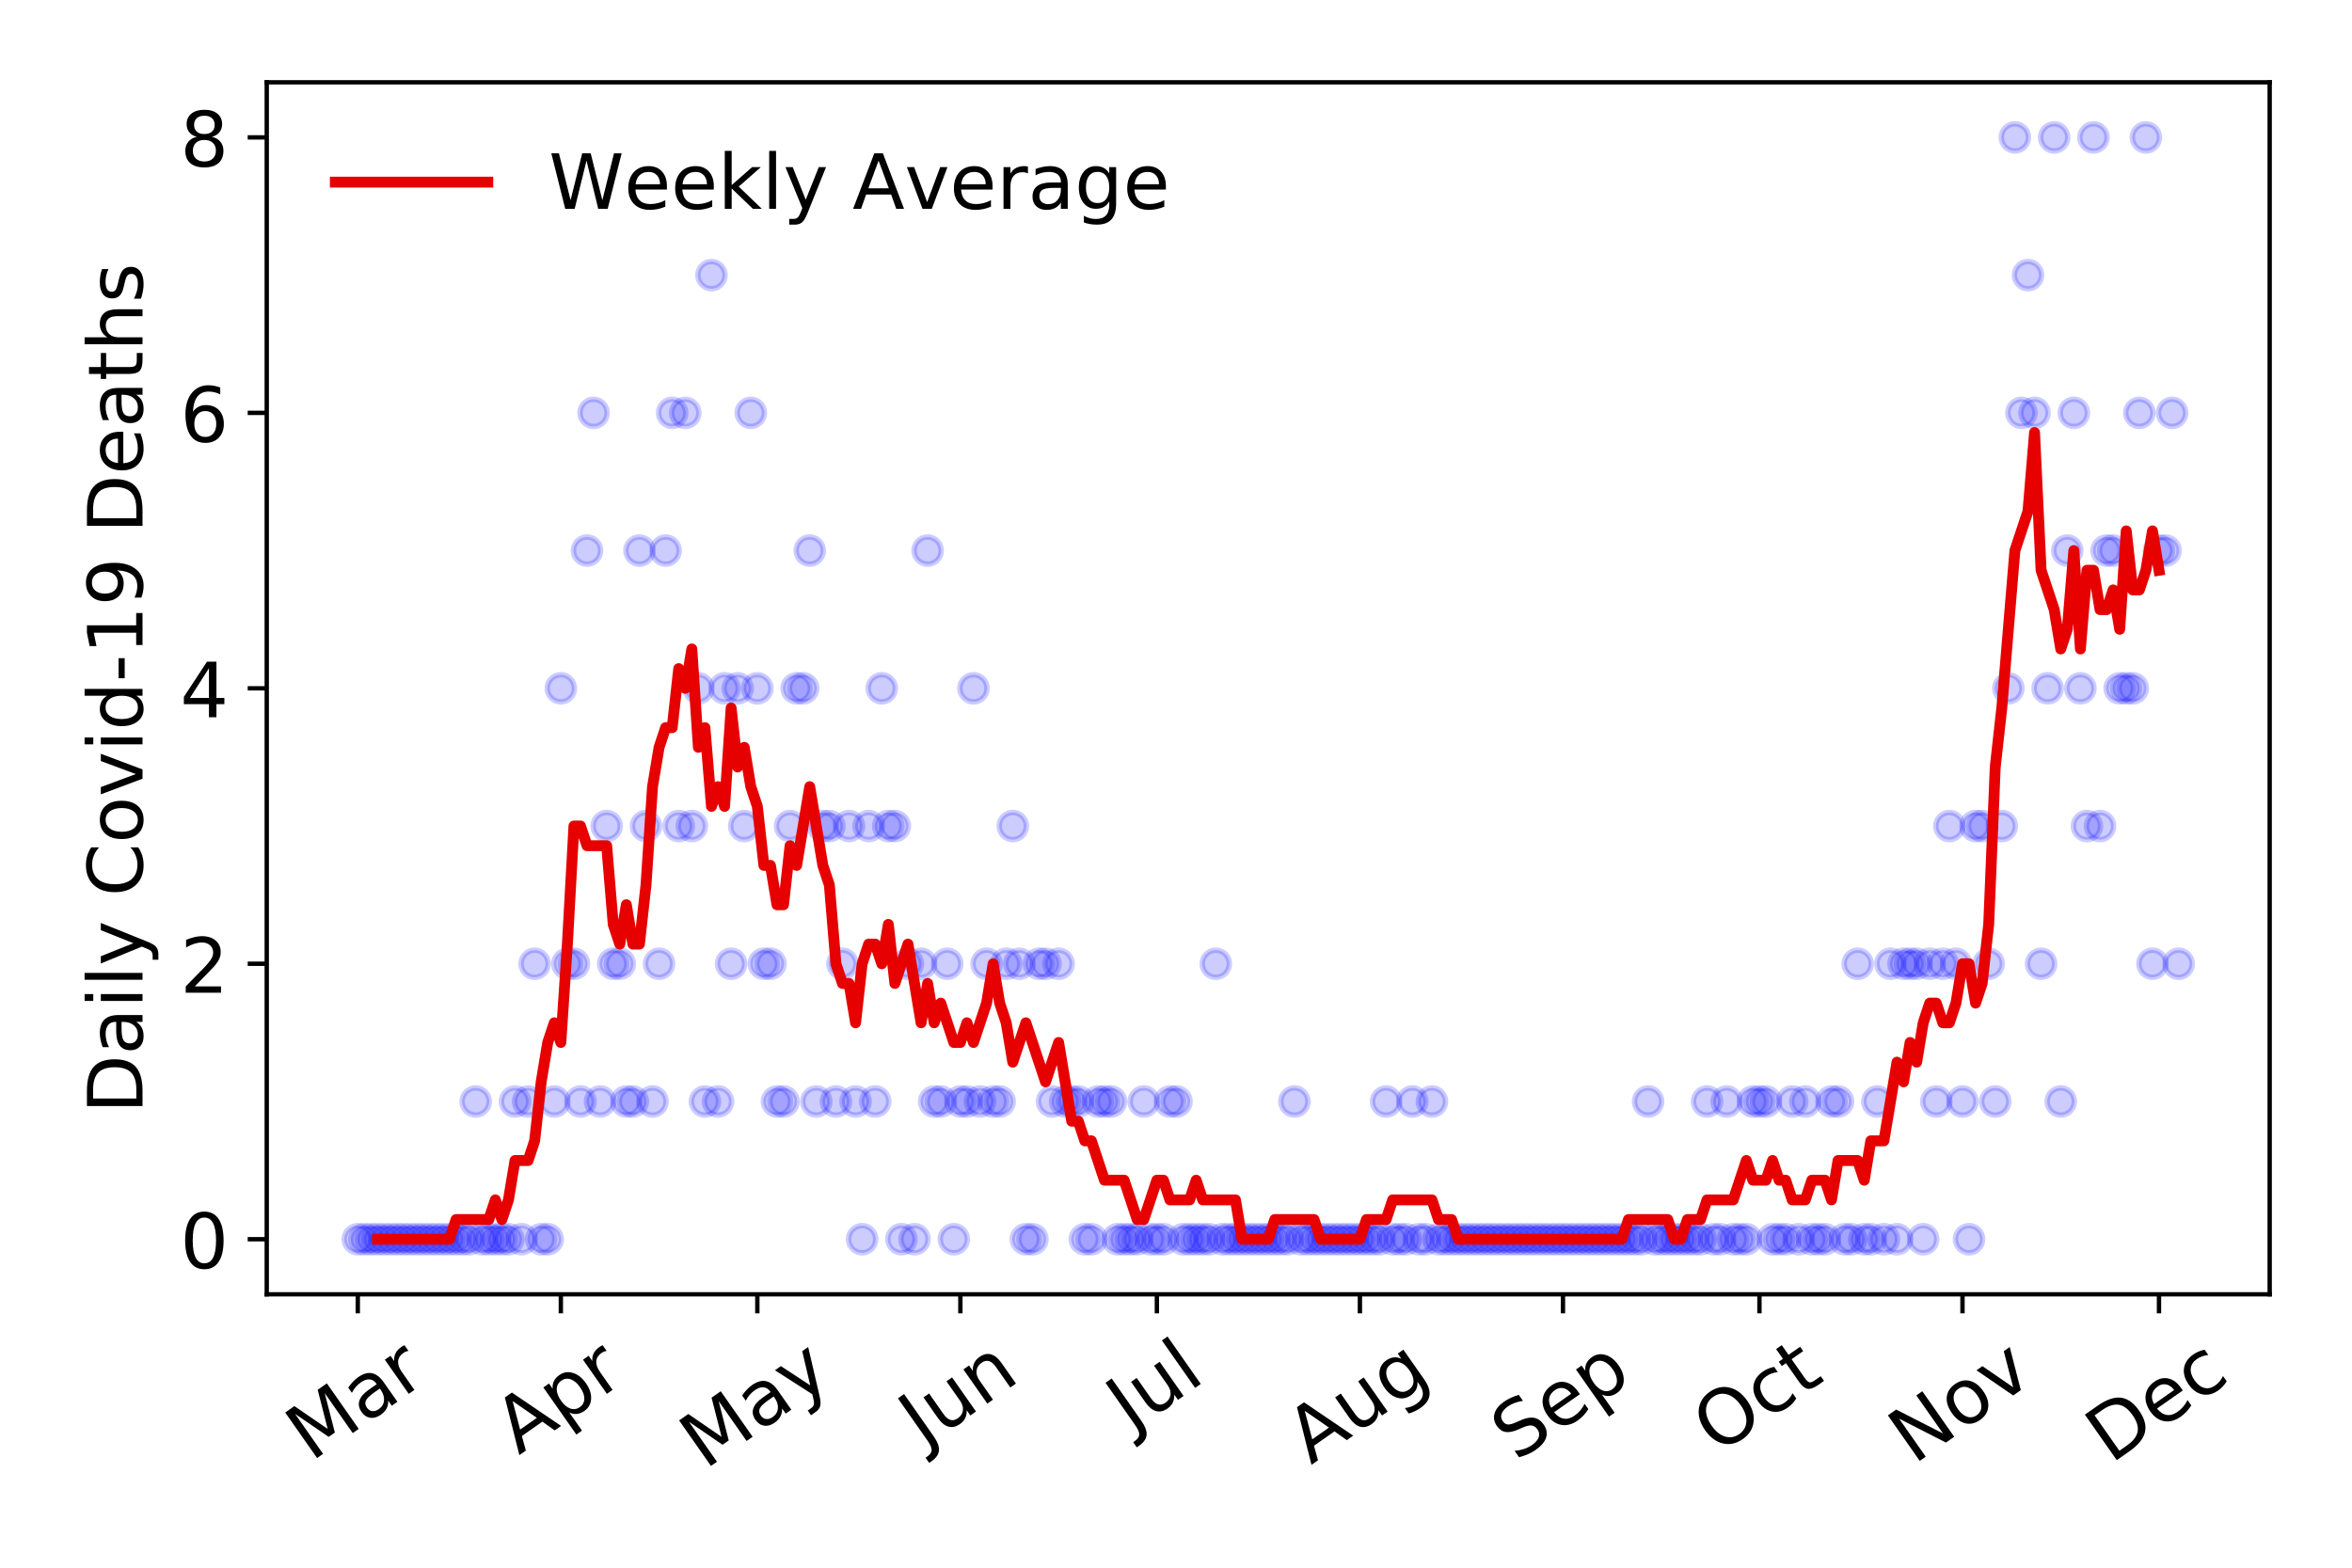 <?xml version="1.0" encoding="utf-8" standalone="no"?>
<!DOCTYPE svg PUBLIC "-//W3C//DTD SVG 1.1//EN"
  "http://www.w3.org/Graphics/SVG/1.1/DTD/svg11.dtd">
<!-- Created with matplotlib (https://matplotlib.org/) -->
<svg height="288pt" version="1.1" viewBox="0 0 432 288" width="432pt" xmlns="http://www.w3.org/2000/svg" xmlns:xlink="http://www.w3.org/1999/xlink">
 <defs>
  <style type="text/css">
*{stroke-linecap:butt;stroke-linejoin:round;}
  </style>
 </defs>
 <g id="figure_1">
  <g id="patch_1">
   <path d="M 0 288 
L 432 288 
L 432 0 
L 0 0 
z
" style="fill:#ffffff;"/>
  </g>
  <g id="axes_1">
   <g id="patch_2">
    <path d="M 48.995 237.778 
L 416.88 237.778 
L 416.88 15.12 
L 48.995 15.12 
z
" style="fill:#ffffff;"/>
   </g>
   <g id="matplotlib.axis_1">
    <g id="xtick_1">
     <g id="line2d_1">
      <defs>
       <path d="M 0 0 
L 0 3.5 
" id="mcb1f42d5e6" style="stroke:#000000;stroke-width:0.8;"/>
      </defs>
      <g>
       <use style="stroke:#000000;stroke-width:0.8;" x="65.717" xlink:href="#mcb1f42d5e6" y="237.778"/>
      </g>
     </g>
     <g id="text_1">
      <!-- Mar -->
      <defs>
       <path d="M 9.812 72.906 
L 24.516 72.906 
L 43.109 23.297 
L 61.812 72.906 
L 76.516 72.906 
L 76.516 0 
L 66.891 0 
L 66.891 64.016 
L 48.094 14.016 
L 38.188 14.016 
L 19.391 64.016 
L 19.391 0 
L 9.812 0 
z
" id="DejaVuSans-77"/>
       <path d="M 34.281 27.484 
Q 23.391 27.484 19.188 25 
Q 14.984 22.516 14.984 16.5 
Q 14.984 11.719 18.141 8.906 
Q 21.297 6.109 26.703 6.109 
Q 34.188 6.109 38.703 11.406 
Q 43.219 16.703 43.219 25.484 
L 43.219 27.484 
z
M 52.203 31.203 
L 52.203 0 
L 43.219 0 
L 43.219 8.297 
Q 40.141 3.328 35.547 0.953 
Q 30.953 -1.422 24.312 -1.422 
Q 15.922 -1.422 10.953 3.297 
Q 6 8.016 6 15.922 
Q 6 25.141 12.172 29.828 
Q 18.359 34.516 30.609 34.516 
L 43.219 34.516 
L 43.219 35.406 
Q 43.219 41.609 39.141 45 
Q 35.062 48.391 27.688 48.391 
Q 23 48.391 18.547 47.266 
Q 14.109 46.141 10.016 43.891 
L 10.016 52.203 
Q 14.938 54.109 19.578 55.047 
Q 24.219 56 28.609 56 
Q 40.484 56 46.344 49.844 
Q 52.203 43.703 52.203 31.203 
z
" id="DejaVuSans-97"/>
       <path d="M 41.109 46.297 
Q 39.594 47.172 37.812 47.578 
Q 36.031 48 33.891 48 
Q 26.266 48 22.188 43.047 
Q 18.109 38.094 18.109 28.812 
L 18.109 0 
L 9.078 0 
L 9.078 54.688 
L 18.109 54.688 
L 18.109 46.188 
Q 20.953 51.172 25.484 53.578 
Q 30.031 56 36.531 56 
Q 37.453 56 38.578 55.875 
Q 39.703 55.766 41.062 55.516 
z
" id="DejaVuSans-114"/>
      </defs>
      <g transform="translate(57.114 268.643)rotate(-35)scale(0.14 -0.14)">
       <use xlink:href="#DejaVuSans-77"/>
       <use x="86.279" xlink:href="#DejaVuSans-97"/>
       <use x="147.559" xlink:href="#DejaVuSans-114"/>
      </g>
     </g>
    </g>
    <g id="xtick_2">
     <g id="line2d_2">
      <g>
       <use style="stroke:#000000;stroke-width:0.8;" x="103.011" xlink:href="#mcb1f42d5e6" y="237.778"/>
      </g>
     </g>
     <g id="text_2">
      <!-- Apr -->
      <defs>
       <path d="M 34.188 63.188 
L 20.797 26.906 
L 47.609 26.906 
z
M 28.609 72.906 
L 39.797 72.906 
L 67.578 0 
L 57.328 0 
L 50.688 18.703 
L 17.828 18.703 
L 11.188 0 
L 0.781 0 
z
" id="DejaVuSans-65"/>
       <path d="M 18.109 8.203 
L 18.109 -20.797 
L 9.078 -20.797 
L 9.078 54.688 
L 18.109 54.688 
L 18.109 46.391 
Q 20.953 51.266 25.266 53.625 
Q 29.594 56 35.594 56 
Q 45.562 56 51.781 48.094 
Q 58.016 40.188 58.016 27.297 
Q 58.016 14.406 51.781 6.484 
Q 45.562 -1.422 35.594 -1.422 
Q 29.594 -1.422 25.266 0.953 
Q 20.953 3.328 18.109 8.203 
z
M 48.688 27.297 
Q 48.688 37.203 44.609 42.844 
Q 40.531 48.484 33.406 48.484 
Q 26.266 48.484 22.188 42.844 
Q 18.109 37.203 18.109 27.297 
Q 18.109 17.391 22.188 11.75 
Q 26.266 6.109 33.406 6.109 
Q 40.531 6.109 44.609 11.75 
Q 48.688 17.391 48.688 27.297 
z
" id="DejaVuSans-112"/>
      </defs>
      <g transform="translate(95.307 267.384)rotate(-35)scale(0.14 -0.14)">
       <use xlink:href="#DejaVuSans-65"/>
       <use x="68.408" xlink:href="#DejaVuSans-112"/>
       <use x="131.885" xlink:href="#DejaVuSans-114"/>
      </g>
     </g>
    </g>
    <g id="xtick_3">
     <g id="line2d_3">
      <g>
       <use style="stroke:#000000;stroke-width:0.8;" x="139.102" xlink:href="#mcb1f42d5e6" y="237.778"/>
      </g>
     </g>
     <g id="text_3">
      <!-- May -->
      <defs>
       <path d="M 32.172 -5.078 
Q 28.375 -14.844 24.75 -17.812 
Q 21.141 -20.797 15.094 -20.797 
L 7.906 -20.797 
L 7.906 -13.281 
L 13.188 -13.281 
Q 16.891 -13.281 18.938 -11.516 
Q 21 -9.766 23.484 -3.219 
L 25.094 0.875 
L 2.984 54.688 
L 12.5 54.688 
L 29.594 11.922 
L 46.688 54.688 
L 56.203 54.688 
z
" id="DejaVuSans-121"/>
      </defs>
      <g transform="translate(129.462 270.094)rotate(-35)scale(0.14 -0.14)">
       <use xlink:href="#DejaVuSans-77"/>
       <use x="86.279" xlink:href="#DejaVuSans-97"/>
       <use x="147.559" xlink:href="#DejaVuSans-121"/>
      </g>
     </g>
    </g>
    <g id="xtick_4">
     <g id="line2d_4">
      <g>
       <use style="stroke:#000000;stroke-width:0.8;" x="176.395" xlink:href="#mcb1f42d5e6" y="237.778"/>
      </g>
     </g>
     <g id="text_4">
      <!-- Jun -->
      <defs>
       <path d="M 9.812 72.906 
L 19.672 72.906 
L 19.672 5.078 
Q 19.672 -8.109 14.672 -14.062 
Q 9.672 -20.016 -1.422 -20.016 
L -5.172 -20.016 
L -5.172 -11.719 
L -2.094 -11.719 
Q 4.438 -11.719 7.125 -8.047 
Q 9.812 -4.391 9.812 5.078 
z
" id="DejaVuSans-74"/>
       <path d="M 8.5 21.578 
L 8.5 54.688 
L 17.484 54.688 
L 17.484 21.922 
Q 17.484 14.156 20.5 10.266 
Q 23.531 6.391 29.594 6.391 
Q 36.859 6.391 41.078 11.031 
Q 45.312 15.672 45.312 23.688 
L 45.312 54.688 
L 54.297 54.688 
L 54.297 0 
L 45.312 0 
L 45.312 8.406 
Q 42.047 3.422 37.719 1 
Q 33.406 -1.422 27.688 -1.422 
Q 18.266 -1.422 13.375 4.438 
Q 8.5 10.297 8.5 21.578 
z
M 31.109 56 
z
" id="DejaVuSans-117"/>
       <path d="M 54.891 33.016 
L 54.891 0 
L 45.906 0 
L 45.906 32.719 
Q 45.906 40.484 42.875 44.328 
Q 39.844 48.188 33.797 48.188 
Q 26.516 48.188 22.312 43.547 
Q 18.109 38.922 18.109 30.906 
L 18.109 0 
L 9.078 0 
L 9.078 54.688 
L 18.109 54.688 
L 18.109 46.188 
Q 21.344 51.125 25.703 53.562 
Q 30.078 56 35.797 56 
Q 45.219 56 50.047 50.172 
Q 54.891 44.344 54.891 33.016 
z
" id="DejaVuSans-110"/>
      </defs>
      <g transform="translate(169.652 266.039)rotate(-35)scale(0.14 -0.14)">
       <use xlink:href="#DejaVuSans-74"/>
       <use x="29.492" xlink:href="#DejaVuSans-117"/>
       <use x="92.871" xlink:href="#DejaVuSans-110"/>
      </g>
     </g>
    </g>
    <g id="xtick_5">
     <g id="line2d_5">
      <g>
       <use style="stroke:#000000;stroke-width:0.8;" x="212.486" xlink:href="#mcb1f42d5e6" y="237.778"/>
      </g>
     </g>
     <g id="text_5">
      <!-- Jul -->
      <defs>
       <path d="M 9.422 75.984 
L 18.406 75.984 
L 18.406 0 
L 9.422 0 
z
" id="DejaVuSans-108"/>
      </defs>
      <g transform="translate(207.783 263.181)rotate(-35)scale(0.14 -0.14)">
       <use xlink:href="#DejaVuSans-74"/>
       <use x="29.492" xlink:href="#DejaVuSans-117"/>
       <use x="92.871" xlink:href="#DejaVuSans-108"/>
      </g>
     </g>
    </g>
    <g id="xtick_6">
     <g id="line2d_6">
      <g>
       <use style="stroke:#000000;stroke-width:0.8;" x="249.78" xlink:href="#mcb1f42d5e6" y="237.778"/>
      </g>
     </g>
     <g id="text_6">
      <!-- Aug -->
      <defs>
       <path d="M 45.406 27.984 
Q 45.406 37.75 41.375 43.109 
Q 37.359 48.484 30.078 48.484 
Q 22.859 48.484 18.828 43.109 
Q 14.797 37.75 14.797 27.984 
Q 14.797 18.266 18.828 12.891 
Q 22.859 7.516 30.078 7.516 
Q 37.359 7.516 41.375 12.891 
Q 45.406 18.266 45.406 27.984 
z
M 54.391 6.781 
Q 54.391 -7.172 48.188 -13.984 
Q 42 -20.797 29.203 -20.797 
Q 24.469 -20.797 20.266 -20.094 
Q 16.062 -19.391 12.109 -17.922 
L 12.109 -9.188 
Q 16.062 -11.328 19.922 -12.344 
Q 23.781 -13.375 27.781 -13.375 
Q 36.625 -13.375 41.016 -8.766 
Q 45.406 -4.156 45.406 5.172 
L 45.406 9.625 
Q 42.625 4.781 38.281 2.391 
Q 33.938 0 27.875 0 
Q 17.828 0 11.672 7.656 
Q 5.516 15.328 5.516 27.984 
Q 5.516 40.672 11.672 48.328 
Q 17.828 56 27.875 56 
Q 33.938 56 38.281 53.609 
Q 42.625 51.219 45.406 46.391 
L 45.406 54.688 
L 54.391 54.688 
z
" id="DejaVuSans-103"/>
      </defs>
      <g transform="translate(240.799 269.172)rotate(-35)scale(0.14 -0.14)">
       <use xlink:href="#DejaVuSans-65"/>
       <use x="68.408" xlink:href="#DejaVuSans-117"/>
       <use x="131.787" xlink:href="#DejaVuSans-103"/>
      </g>
     </g>
    </g>
    <g id="xtick_7">
     <g id="line2d_7">
      <g>
       <use style="stroke:#000000;stroke-width:0.8;" x="287.074" xlink:href="#mcb1f42d5e6" y="237.778"/>
      </g>
     </g>
     <g id="text_7">
      <!-- Sep -->
      <defs>
       <path d="M 53.516 70.516 
L 53.516 60.891 
Q 47.906 63.578 42.922 64.891 
Q 37.938 66.219 33.297 66.219 
Q 25.25 66.219 20.875 63.094 
Q 16.5 59.969 16.5 54.203 
Q 16.5 49.359 19.406 46.891 
Q 22.312 44.438 30.422 42.922 
L 36.375 41.703 
Q 47.406 39.594 52.656 34.297 
Q 57.906 29 57.906 20.125 
Q 57.906 9.516 50.797 4.047 
Q 43.703 -1.422 29.984 -1.422 
Q 24.812 -1.422 18.969 -0.25 
Q 13.141 0.922 6.891 3.219 
L 6.891 13.375 
Q 12.891 10.016 18.656 8.297 
Q 24.422 6.594 29.984 6.594 
Q 38.422 6.594 43.016 9.906 
Q 47.609 13.234 47.609 19.391 
Q 47.609 24.75 44.312 27.781 
Q 41.016 30.812 33.5 32.328 
L 27.484 33.5 
Q 16.453 35.688 11.516 40.375 
Q 6.594 45.062 6.594 53.422 
Q 6.594 63.094 13.406 68.656 
Q 20.219 74.219 32.172 74.219 
Q 37.312 74.219 42.625 73.281 
Q 47.953 72.359 53.516 70.516 
z
" id="DejaVuSans-83"/>
       <path d="M 56.203 29.594 
L 56.203 25.203 
L 14.891 25.203 
Q 15.484 15.922 20.484 11.062 
Q 25.484 6.203 34.422 6.203 
Q 39.594 6.203 44.453 7.469 
Q 49.312 8.734 54.109 11.281 
L 54.109 2.781 
Q 49.266 0.734 44.188 -0.344 
Q 39.109 -1.422 33.891 -1.422 
Q 20.797 -1.422 13.156 6.188 
Q 5.516 13.812 5.516 26.812 
Q 5.516 40.234 12.766 48.109 
Q 20.016 56 32.328 56 
Q 43.359 56 49.781 48.891 
Q 56.203 41.797 56.203 29.594 
z
M 47.219 32.234 
Q 47.125 39.594 43.094 43.984 
Q 39.062 48.391 32.422 48.391 
Q 24.906 48.391 20.391 44.141 
Q 15.875 39.891 15.188 32.172 
z
" id="DejaVuSans-101"/>
      </defs>
      <g transform="translate(278.481 268.629)rotate(-35)scale(0.14 -0.14)">
       <use xlink:href="#DejaVuSans-83"/>
       <use x="63.477" xlink:href="#DejaVuSans-101"/>
       <use x="125" xlink:href="#DejaVuSans-112"/>
      </g>
     </g>
    </g>
    <g id="xtick_8">
     <g id="line2d_8">
      <g>
       <use style="stroke:#000000;stroke-width:0.8;" x="323.164" xlink:href="#mcb1f42d5e6" y="237.778"/>
      </g>
     </g>
     <g id="text_8">
      <!-- Oct -->
      <defs>
       <path d="M 39.406 66.219 
Q 28.656 66.219 22.328 58.203 
Q 16.016 50.203 16.016 36.375 
Q 16.016 22.609 22.328 14.594 
Q 28.656 6.594 39.406 6.594 
Q 50.141 6.594 56.422 14.594 
Q 62.703 22.609 62.703 36.375 
Q 62.703 50.203 56.422 58.203 
Q 50.141 66.219 39.406 66.219 
z
M 39.406 74.219 
Q 54.734 74.219 63.906 63.938 
Q 73.094 53.656 73.094 36.375 
Q 73.094 19.141 63.906 8.859 
Q 54.734 -1.422 39.406 -1.422 
Q 24.031 -1.422 14.812 8.828 
Q 5.609 19.094 5.609 36.375 
Q 5.609 53.656 14.812 63.938 
Q 24.031 74.219 39.406 74.219 
z
" id="DejaVuSans-79"/>
       <path d="M 48.781 52.594 
L 48.781 44.188 
Q 44.969 46.297 41.141 47.344 
Q 37.312 48.391 33.406 48.391 
Q 24.656 48.391 19.812 42.844 
Q 14.984 37.312 14.984 27.297 
Q 14.984 17.281 19.812 11.734 
Q 24.656 6.203 33.406 6.203 
Q 37.312 6.203 41.141 7.25 
Q 44.969 8.297 48.781 10.406 
L 48.781 2.094 
Q 45.016 0.344 40.984 -0.531 
Q 36.969 -1.422 32.422 -1.422 
Q 20.062 -1.422 12.781 6.344 
Q 5.516 14.109 5.516 27.297 
Q 5.516 40.672 12.859 48.328 
Q 20.219 56 33.016 56 
Q 37.156 56 41.109 55.141 
Q 45.062 54.297 48.781 52.594 
z
" id="DejaVuSans-99"/>
       <path d="M 18.312 70.219 
L 18.312 54.688 
L 36.812 54.688 
L 36.812 47.703 
L 18.312 47.703 
L 18.312 18.016 
Q 18.312 11.328 20.141 9.422 
Q 21.969 7.516 27.594 7.516 
L 36.812 7.516 
L 36.812 0 
L 27.594 0 
Q 17.188 0 13.234 3.875 
Q 9.281 7.766 9.281 18.016 
L 9.281 47.703 
L 2.688 47.703 
L 2.688 54.688 
L 9.281 54.688 
L 9.281 70.219 
z
" id="DejaVuSans-116"/>
      </defs>
      <g transform="translate(315.466 267.377)rotate(-35)scale(0.14 -0.14)">
       <use xlink:href="#DejaVuSans-79"/>
       <use x="78.711" xlink:href="#DejaVuSans-99"/>
       <use x="133.691" xlink:href="#DejaVuSans-116"/>
      </g>
     </g>
    </g>
    <g id="xtick_9">
     <g id="line2d_9">
      <g>
       <use style="stroke:#000000;stroke-width:0.8;" x="360.458" xlink:href="#mcb1f42d5e6" y="237.778"/>
      </g>
     </g>
     <g id="text_9">
      <!-- Nov -->
      <defs>
       <path d="M 9.812 72.906 
L 23.094 72.906 
L 55.422 11.922 
L 55.422 72.906 
L 64.984 72.906 
L 64.984 0 
L 51.703 0 
L 19.391 60.984 
L 19.391 0 
L 9.812 0 
z
" id="DejaVuSans-78"/>
       <path d="M 30.609 48.391 
Q 23.391 48.391 19.188 42.75 
Q 14.984 37.109 14.984 27.297 
Q 14.984 17.484 19.156 11.844 
Q 23.344 6.203 30.609 6.203 
Q 37.797 6.203 41.984 11.859 
Q 46.188 17.531 46.188 27.297 
Q 46.188 37.016 41.984 42.703 
Q 37.797 48.391 30.609 48.391 
z
M 30.609 56 
Q 42.328 56 49.016 48.375 
Q 55.719 40.766 55.719 27.297 
Q 55.719 13.875 49.016 6.219 
Q 42.328 -1.422 30.609 -1.422 
Q 18.844 -1.422 12.172 6.219 
Q 5.516 13.875 5.516 27.297 
Q 5.516 40.766 12.172 48.375 
Q 18.844 56 30.609 56 
z
" id="DejaVuSans-111"/>
       <path d="M 2.984 54.688 
L 12.5 54.688 
L 29.594 8.797 
L 46.688 54.688 
L 56.203 54.688 
L 35.688 0 
L 23.484 0 
z
" id="DejaVuSans-118"/>
      </defs>
      <g transform="translate(351.482 269.166)rotate(-35)scale(0.14 -0.14)">
       <use xlink:href="#DejaVuSans-78"/>
       <use x="74.805" xlink:href="#DejaVuSans-111"/>
       <use x="135.986" xlink:href="#DejaVuSans-118"/>
      </g>
     </g>
    </g>
    <g id="xtick_10">
     <g id="line2d_10">
      <g>
       <use style="stroke:#000000;stroke-width:0.8;" x="396.549" xlink:href="#mcb1f42d5e6" y="237.778"/>
      </g>
     </g>
     <g id="text_10">
      <!-- Dec -->
      <defs>
       <path d="M 19.672 64.797 
L 19.672 8.109 
L 31.594 8.109 
Q 46.688 8.109 53.688 14.938 
Q 60.688 21.781 60.688 36.531 
Q 60.688 51.172 53.688 57.984 
Q 46.688 64.797 31.594 64.797 
z
M 9.812 72.906 
L 30.078 72.906 
Q 51.266 72.906 61.172 64.094 
Q 71.094 55.281 71.094 36.531 
Q 71.094 17.672 61.125 8.828 
Q 51.172 0 30.078 0 
L 9.812 0 
z
" id="DejaVuSans-68"/>
      </defs>
      <g transform="translate(387.668 269.032)rotate(-35)scale(0.14 -0.14)">
       <use xlink:href="#DejaVuSans-68"/>
       <use x="77.002" xlink:href="#DejaVuSans-101"/>
       <use x="138.525" xlink:href="#DejaVuSans-99"/>
      </g>
     </g>
    </g>
   </g>
   <g id="matplotlib.axis_2">
    <g id="ytick_1">
     <g id="line2d_11">
      <defs>
       <path d="M 0 0 
L -3.5 0 
" id="mfb9a25c8f4" style="stroke:#000000;stroke-width:0.8;"/>
      </defs>
      <g>
       <use style="stroke:#000000;stroke-width:0.8;" x="48.995" xlink:href="#mfb9a25c8f4" y="227.657"/>
      </g>
     </g>
     <g id="text_11">
      <!-- 0 -->
      <defs>
       <path d="M 31.781 66.406 
Q 24.172 66.406 20.328 58.906 
Q 16.5 51.422 16.5 36.375 
Q 16.5 21.391 20.328 13.891 
Q 24.172 6.391 31.781 6.391 
Q 39.453 6.391 43.281 13.891 
Q 47.125 21.391 47.125 36.375 
Q 47.125 51.422 43.281 58.906 
Q 39.453 66.406 31.781 66.406 
z
M 31.781 74.219 
Q 44.047 74.219 50.516 64.516 
Q 56.984 54.828 56.984 36.375 
Q 56.984 17.969 50.516 8.266 
Q 44.047 -1.422 31.781 -1.422 
Q 19.531 -1.422 13.062 8.266 
Q 6.594 17.969 6.594 36.375 
Q 6.594 54.828 13.062 64.516 
Q 19.531 74.219 31.781 74.219 
z
" id="DejaVuSans-48"/>
      </defs>
      <g transform="translate(33.087 232.976)scale(0.14 -0.14)">
       <use xlink:href="#DejaVuSans-48"/>
      </g>
     </g>
    </g>
    <g id="ytick_2">
     <g id="line2d_12">
      <g>
       <use style="stroke:#000000;stroke-width:0.8;" x="48.995" xlink:href="#mfb9a25c8f4" y="177.053"/>
      </g>
     </g>
     <g id="text_12">
      <!-- 2 -->
      <defs>
       <path d="M 19.188 8.297 
L 53.609 8.297 
L 53.609 0 
L 7.328 0 
L 7.328 8.297 
Q 12.938 14.109 22.625 23.891 
Q 32.328 33.688 34.812 36.531 
Q 39.547 41.844 41.422 45.531 
Q 43.312 49.219 43.312 52.781 
Q 43.312 58.594 39.234 62.25 
Q 35.156 65.922 28.609 65.922 
Q 23.969 65.922 18.812 64.312 
Q 13.672 62.703 7.812 59.422 
L 7.812 69.391 
Q 13.766 71.781 18.938 73 
Q 24.125 74.219 28.422 74.219 
Q 39.75 74.219 46.484 68.547 
Q 53.219 62.891 53.219 53.422 
Q 53.219 48.922 51.531 44.891 
Q 49.859 40.875 45.406 35.406 
Q 44.188 33.984 37.641 27.219 
Q 31.109 20.453 19.188 8.297 
z
" id="DejaVuSans-50"/>
      </defs>
      <g transform="translate(33.087 182.372)scale(0.14 -0.14)">
       <use xlink:href="#DejaVuSans-50"/>
      </g>
     </g>
    </g>
    <g id="ytick_3">
     <g id="line2d_13">
      <g>
       <use style="stroke:#000000;stroke-width:0.8;" x="48.995" xlink:href="#mfb9a25c8f4" y="126.449"/>
      </g>
     </g>
     <g id="text_13">
      <!-- 4 -->
      <defs>
       <path d="M 37.797 64.312 
L 12.891 25.391 
L 37.797 25.391 
z
M 35.203 72.906 
L 47.609 72.906 
L 47.609 25.391 
L 58.016 25.391 
L 58.016 17.188 
L 47.609 17.188 
L 47.609 0 
L 37.797 0 
L 37.797 17.188 
L 4.891 17.188 
L 4.891 26.703 
z
" id="DejaVuSans-52"/>
      </defs>
      <g transform="translate(33.087 131.768)scale(0.14 -0.14)">
       <use xlink:href="#DejaVuSans-52"/>
      </g>
     </g>
    </g>
    <g id="ytick_4">
     <g id="line2d_14">
      <g>
       <use style="stroke:#000000;stroke-width:0.8;" x="48.995" xlink:href="#mfb9a25c8f4" y="75.845"/>
      </g>
     </g>
     <g id="text_14">
      <!-- 6 -->
      <defs>
       <path d="M 33.016 40.375 
Q 26.375 40.375 22.484 35.828 
Q 18.609 31.297 18.609 23.391 
Q 18.609 15.531 22.484 10.953 
Q 26.375 6.391 33.016 6.391 
Q 39.656 6.391 43.531 10.953 
Q 47.406 15.531 47.406 23.391 
Q 47.406 31.297 43.531 35.828 
Q 39.656 40.375 33.016 40.375 
z
M 52.594 71.297 
L 52.594 62.312 
Q 48.875 64.062 45.094 64.984 
Q 41.312 65.922 37.594 65.922 
Q 27.828 65.922 22.672 59.328 
Q 17.531 52.734 16.797 39.406 
Q 19.672 43.656 24.016 45.922 
Q 28.375 48.188 33.594 48.188 
Q 44.578 48.188 50.953 41.516 
Q 57.328 34.859 57.328 23.391 
Q 57.328 12.156 50.688 5.359 
Q 44.047 -1.422 33.016 -1.422 
Q 20.359 -1.422 13.672 8.266 
Q 6.984 17.969 6.984 36.375 
Q 6.984 53.656 15.188 63.938 
Q 23.391 74.219 37.203 74.219 
Q 40.922 74.219 44.703 73.484 
Q 48.484 72.75 52.594 71.297 
z
" id="DejaVuSans-54"/>
      </defs>
      <g transform="translate(33.087 81.164)scale(0.14 -0.14)">
       <use xlink:href="#DejaVuSans-54"/>
      </g>
     </g>
    </g>
    <g id="ytick_5">
     <g id="line2d_15">
      <g>
       <use style="stroke:#000000;stroke-width:0.8;" x="48.995" xlink:href="#mfb9a25c8f4" y="25.241"/>
      </g>
     </g>
     <g id="text_15">
      <!-- 8 -->
      <defs>
       <path d="M 31.781 34.625 
Q 24.75 34.625 20.719 30.859 
Q 16.703 27.094 16.703 20.516 
Q 16.703 13.922 20.719 10.156 
Q 24.75 6.391 31.781 6.391 
Q 38.812 6.391 42.859 10.172 
Q 46.922 13.969 46.922 20.516 
Q 46.922 27.094 42.891 30.859 
Q 38.875 34.625 31.781 34.625 
z
M 21.922 38.812 
Q 15.578 40.375 12.031 44.719 
Q 8.5 49.078 8.5 55.328 
Q 8.5 64.062 14.719 69.141 
Q 20.953 74.219 31.781 74.219 
Q 42.672 74.219 48.875 69.141 
Q 55.078 64.062 55.078 55.328 
Q 55.078 49.078 51.531 44.719 
Q 48 40.375 41.703 38.812 
Q 48.828 37.156 52.797 32.312 
Q 56.781 27.484 56.781 20.516 
Q 56.781 9.906 50.312 4.234 
Q 43.844 -1.422 31.781 -1.422 
Q 19.734 -1.422 13.25 4.234 
Q 6.781 9.906 6.781 20.516 
Q 6.781 27.484 10.781 32.312 
Q 14.797 37.156 21.922 38.812 
z
M 18.312 54.391 
Q 18.312 48.734 21.844 45.562 
Q 25.391 42.391 31.781 42.391 
Q 38.141 42.391 41.719 45.562 
Q 45.312 48.734 45.312 54.391 
Q 45.312 60.062 41.719 63.234 
Q 38.141 66.406 31.781 66.406 
Q 25.391 66.406 21.844 63.234 
Q 18.312 60.062 18.312 54.391 
z
" id="DejaVuSans-56"/>
      </defs>
      <g transform="translate(33.087 30.56)scale(0.14 -0.14)">
       <use xlink:href="#DejaVuSans-56"/>
      </g>
     </g>
    </g>
    <g id="text_16">
     <!-- Daily Covid-19 Deaths -->
     <defs>
      <path d="M 9.422 54.688 
L 18.406 54.688 
L 18.406 0 
L 9.422 0 
z
M 9.422 75.984 
L 18.406 75.984 
L 18.406 64.594 
L 9.422 64.594 
z
" id="DejaVuSans-105"/>
      <path id="DejaVuSans-32"/>
      <path d="M 64.406 67.281 
L 64.406 56.891 
Q 59.422 61.531 53.781 63.812 
Q 48.141 66.109 41.797 66.109 
Q 29.297 66.109 22.656 58.469 
Q 16.016 50.828 16.016 36.375 
Q 16.016 21.969 22.656 14.328 
Q 29.297 6.688 41.797 6.688 
Q 48.141 6.688 53.781 8.984 
Q 59.422 11.281 64.406 15.922 
L 64.406 5.609 
Q 59.234 2.094 53.438 0.328 
Q 47.656 -1.422 41.219 -1.422 
Q 24.656 -1.422 15.125 8.703 
Q 5.609 18.844 5.609 36.375 
Q 5.609 53.953 15.125 64.078 
Q 24.656 74.219 41.219 74.219 
Q 47.75 74.219 53.531 72.484 
Q 59.328 70.75 64.406 67.281 
z
" id="DejaVuSans-67"/>
      <path d="M 45.406 46.391 
L 45.406 75.984 
L 54.391 75.984 
L 54.391 0 
L 45.406 0 
L 45.406 8.203 
Q 42.578 3.328 38.25 0.953 
Q 33.938 -1.422 27.875 -1.422 
Q 17.969 -1.422 11.734 6.484 
Q 5.516 14.406 5.516 27.297 
Q 5.516 40.188 11.734 48.094 
Q 17.969 56 27.875 56 
Q 33.938 56 38.25 53.625 
Q 42.578 51.266 45.406 46.391 
z
M 14.797 27.297 
Q 14.797 17.391 18.875 11.75 
Q 22.953 6.109 30.078 6.109 
Q 37.203 6.109 41.297 11.75 
Q 45.406 17.391 45.406 27.297 
Q 45.406 37.203 41.297 42.844 
Q 37.203 48.484 30.078 48.484 
Q 22.953 48.484 18.875 42.844 
Q 14.797 37.203 14.797 27.297 
z
" id="DejaVuSans-100"/>
      <path d="M 4.891 31.391 
L 31.203 31.391 
L 31.203 23.391 
L 4.891 23.391 
z
" id="DejaVuSans-45"/>
      <path d="M 12.406 8.297 
L 28.516 8.297 
L 28.516 63.922 
L 10.984 60.406 
L 10.984 69.391 
L 28.422 72.906 
L 38.281 72.906 
L 38.281 8.297 
L 54.391 8.297 
L 54.391 0 
L 12.406 0 
z
" id="DejaVuSans-49"/>
      <path d="M 10.984 1.516 
L 10.984 10.5 
Q 14.703 8.734 18.5 7.812 
Q 22.312 6.891 25.984 6.891 
Q 35.75 6.891 40.891 13.453 
Q 46.047 20.016 46.781 33.406 
Q 43.953 29.203 39.594 26.953 
Q 35.25 24.703 29.984 24.703 
Q 19.047 24.703 12.672 31.312 
Q 6.297 37.938 6.297 49.422 
Q 6.297 60.641 12.938 67.422 
Q 19.578 74.219 30.609 74.219 
Q 43.266 74.219 49.922 64.516 
Q 56.594 54.828 56.594 36.375 
Q 56.594 19.141 48.406 8.859 
Q 40.234 -1.422 26.422 -1.422 
Q 22.703 -1.422 18.891 -0.688 
Q 15.094 0.047 10.984 1.516 
z
M 30.609 32.422 
Q 37.25 32.422 41.125 36.953 
Q 45.016 41.5 45.016 49.422 
Q 45.016 57.281 41.125 61.844 
Q 37.25 66.406 30.609 66.406 
Q 23.969 66.406 20.094 61.844 
Q 16.219 57.281 16.219 49.422 
Q 16.219 41.5 20.094 36.953 
Q 23.969 32.422 30.609 32.422 
z
" id="DejaVuSans-57"/>
      <path d="M 54.891 33.016 
L 54.891 0 
L 45.906 0 
L 45.906 32.719 
Q 45.906 40.484 42.875 44.328 
Q 39.844 48.188 33.797 48.188 
Q 26.516 48.188 22.312 43.547 
Q 18.109 38.922 18.109 30.906 
L 18.109 0 
L 9.078 0 
L 9.078 75.984 
L 18.109 75.984 
L 18.109 46.188 
Q 21.344 51.125 25.703 53.562 
Q 30.078 56 35.797 56 
Q 45.219 56 50.047 50.172 
Q 54.891 44.344 54.891 33.016 
z
" id="DejaVuSans-104"/>
      <path d="M 44.281 53.078 
L 44.281 44.578 
Q 40.484 46.531 36.375 47.5 
Q 32.281 48.484 27.875 48.484 
Q 21.188 48.484 17.844 46.438 
Q 14.5 44.391 14.5 40.281 
Q 14.5 37.156 16.891 35.375 
Q 19.281 33.594 26.516 31.984 
L 29.594 31.297 
Q 39.156 29.25 43.188 25.516 
Q 47.219 21.781 47.219 15.094 
Q 47.219 7.469 41.188 3.016 
Q 35.156 -1.422 24.609 -1.422 
Q 20.219 -1.422 15.453 -0.562 
Q 10.688 0.297 5.422 2 
L 5.422 11.281 
Q 10.406 8.688 15.234 7.391 
Q 20.062 6.109 24.812 6.109 
Q 31.156 6.109 34.562 8.281 
Q 37.984 10.453 37.984 14.406 
Q 37.984 18.062 35.516 20.016 
Q 33.062 21.969 24.703 23.781 
L 21.578 24.516 
Q 13.234 26.266 9.516 29.906 
Q 5.812 33.547 5.812 39.891 
Q 5.812 47.609 11.281 51.797 
Q 16.75 56 26.812 56 
Q 31.781 56 36.172 55.266 
Q 40.578 54.547 44.281 53.078 
z
" id="DejaVuSans-115"/>
     </defs>
     <g transform="translate(26.176 204.56)rotate(-90)scale(0.14 -0.14)">
      <use xlink:href="#DejaVuSans-68"/>
      <use x="77.002" xlink:href="#DejaVuSans-97"/>
      <use x="138.281" xlink:href="#DejaVuSans-105"/>
      <use x="166.064" xlink:href="#DejaVuSans-108"/>
      <use x="193.848" xlink:href="#DejaVuSans-121"/>
      <use x="253.027" xlink:href="#DejaVuSans-32"/>
      <use x="284.814" xlink:href="#DejaVuSans-67"/>
      <use x="354.639" xlink:href="#DejaVuSans-111"/>
      <use x="415.82" xlink:href="#DejaVuSans-118"/>
      <use x="475" xlink:href="#DejaVuSans-105"/>
      <use x="502.783" xlink:href="#DejaVuSans-100"/>
      <use x="566.26" xlink:href="#DejaVuSans-45"/>
      <use x="602.344" xlink:href="#DejaVuSans-49"/>
      <use x="665.967" xlink:href="#DejaVuSans-57"/>
      <use x="729.59" xlink:href="#DejaVuSans-32"/>
      <use x="761.377" xlink:href="#DejaVuSans-68"/>
      <use x="838.379" xlink:href="#DejaVuSans-101"/>
      <use x="899.902" xlink:href="#DejaVuSans-97"/>
      <use x="961.182" xlink:href="#DejaVuSans-116"/>
      <use x="1000.391" xlink:href="#DejaVuSans-104"/>
      <use x="1063.77" xlink:href="#DejaVuSans-115"/>
     </g>
    </g>
   </g>
   <g id="line2d_16">
    <defs>
     <path d="M 0 2.5 
C 0.663 2.5 1.299 2.237 1.768 1.768 
C 2.237 1.299 2.5 0.663 2.5 0 
C 2.5 -0.663 2.237 -1.299 1.768 -1.768 
C 1.299 -2.237 0.663 -2.5 0 -2.5 
C -0.663 -2.5 -1.299 -2.237 -1.768 -1.768 
C -2.237 -1.299 -2.5 -0.663 -2.5 0 
C -2.5 0.663 -2.237 1.299 -1.768 1.768 
C -1.299 2.237 -0.663 2.5 0 2.5 
z
" id="maaa8a530bc" style="stroke:#0000ff;stroke-opacity:0.2;"/>
    </defs>
    <g clip-path="url(#p3ceb7702b1)">
     <use style="fill:#0000ff;fill-opacity:0.2;stroke:#0000ff;stroke-opacity:0.2;" x="65.717" xlink:href="#maaa8a530bc" y="227.657"/>
     <use style="fill:#0000ff;fill-opacity:0.2;stroke:#0000ff;stroke-opacity:0.2;" x="66.92" xlink:href="#maaa8a530bc" y="227.657"/>
     <use style="fill:#0000ff;fill-opacity:0.2;stroke:#0000ff;stroke-opacity:0.2;" x="68.123" xlink:href="#maaa8a530bc" y="227.657"/>
     <use style="fill:#0000ff;fill-opacity:0.2;stroke:#0000ff;stroke-opacity:0.2;" x="69.326" xlink:href="#maaa8a530bc" y="227.657"/>
     <use style="fill:#0000ff;fill-opacity:0.2;stroke:#0000ff;stroke-opacity:0.2;" x="70.529" xlink:href="#maaa8a530bc" y="227.657"/>
     <use style="fill:#0000ff;fill-opacity:0.2;stroke:#0000ff;stroke-opacity:0.2;" x="71.732" xlink:href="#maaa8a530bc" y="227.657"/>
     <use style="fill:#0000ff;fill-opacity:0.2;stroke:#0000ff;stroke-opacity:0.2;" x="72.935" xlink:href="#maaa8a530bc" y="227.657"/>
     <use style="fill:#0000ff;fill-opacity:0.2;stroke:#0000ff;stroke-opacity:0.2;" x="74.138" xlink:href="#maaa8a530bc" y="227.657"/>
     <use style="fill:#0000ff;fill-opacity:0.2;stroke:#0000ff;stroke-opacity:0.2;" x="75.341" xlink:href="#maaa8a530bc" y="227.657"/>
     <use style="fill:#0000ff;fill-opacity:0.2;stroke:#0000ff;stroke-opacity:0.2;" x="76.544" xlink:href="#maaa8a530bc" y="227.657"/>
     <use style="fill:#0000ff;fill-opacity:0.2;stroke:#0000ff;stroke-opacity:0.2;" x="77.747" xlink:href="#maaa8a530bc" y="227.657"/>
     <use style="fill:#0000ff;fill-opacity:0.2;stroke:#0000ff;stroke-opacity:0.2;" x="78.95" xlink:href="#maaa8a530bc" y="227.657"/>
     <use style="fill:#0000ff;fill-opacity:0.2;stroke:#0000ff;stroke-opacity:0.2;" x="80.153" xlink:href="#maaa8a530bc" y="227.657"/>
     <use style="fill:#0000ff;fill-opacity:0.2;stroke:#0000ff;stroke-opacity:0.2;" x="81.356" xlink:href="#maaa8a530bc" y="227.657"/>
     <use style="fill:#0000ff;fill-opacity:0.2;stroke:#0000ff;stroke-opacity:0.2;" x="82.559" xlink:href="#maaa8a530bc" y="227.657"/>
     <use style="fill:#0000ff;fill-opacity:0.2;stroke:#0000ff;stroke-opacity:0.2;" x="83.762" xlink:href="#maaa8a530bc" y="227.657"/>
     <use style="fill:#0000ff;fill-opacity:0.2;stroke:#0000ff;stroke-opacity:0.2;" x="84.965" xlink:href="#maaa8a530bc" y="227.657"/>
     <use style="fill:#0000ff;fill-opacity:0.2;stroke:#0000ff;stroke-opacity:0.2;" x="86.168" xlink:href="#maaa8a530bc" y="227.657"/>
     <use style="fill:#0000ff;fill-opacity:0.2;stroke:#0000ff;stroke-opacity:0.2;" x="87.371" xlink:href="#maaa8a530bc" y="202.355"/>
     <use style="fill:#0000ff;fill-opacity:0.2;stroke:#0000ff;stroke-opacity:0.2;" x="88.575" xlink:href="#maaa8a530bc" y="227.657"/>
     <use style="fill:#0000ff;fill-opacity:0.2;stroke:#0000ff;stroke-opacity:0.2;" x="89.778" xlink:href="#maaa8a530bc" y="227.657"/>
     <use style="fill:#0000ff;fill-opacity:0.2;stroke:#0000ff;stroke-opacity:0.2;" x="90.981" xlink:href="#maaa8a530bc" y="227.657"/>
     <use style="fill:#0000ff;fill-opacity:0.2;stroke:#0000ff;stroke-opacity:0.2;" x="92.184" xlink:href="#maaa8a530bc" y="227.657"/>
     <use style="fill:#0000ff;fill-opacity:0.2;stroke:#0000ff;stroke-opacity:0.2;" x="93.387" xlink:href="#maaa8a530bc" y="227.657"/>
     <use style="fill:#0000ff;fill-opacity:0.2;stroke:#0000ff;stroke-opacity:0.2;" x="94.59" xlink:href="#maaa8a530bc" y="202.355"/>
     <use style="fill:#0000ff;fill-opacity:0.2;stroke:#0000ff;stroke-opacity:0.2;" x="95.793" xlink:href="#maaa8a530bc" y="227.657"/>
     <use style="fill:#0000ff;fill-opacity:0.2;stroke:#0000ff;stroke-opacity:0.2;" x="96.996" xlink:href="#maaa8a530bc" y="202.355"/>
     <use style="fill:#0000ff;fill-opacity:0.2;stroke:#0000ff;stroke-opacity:0.2;" x="98.199" xlink:href="#maaa8a530bc" y="177.053"/>
     <use style="fill:#0000ff;fill-opacity:0.2;stroke:#0000ff;stroke-opacity:0.2;" x="99.402" xlink:href="#maaa8a530bc" y="227.657"/>
     <use style="fill:#0000ff;fill-opacity:0.2;stroke:#0000ff;stroke-opacity:0.2;" x="100.605" xlink:href="#maaa8a530bc" y="227.657"/>
     <use style="fill:#0000ff;fill-opacity:0.2;stroke:#0000ff;stroke-opacity:0.2;" x="101.808" xlink:href="#maaa8a530bc" y="202.355"/>
     <use style="fill:#0000ff;fill-opacity:0.2;stroke:#0000ff;stroke-opacity:0.2;" x="103.011" xlink:href="#maaa8a530bc" y="126.449"/>
     <use style="fill:#0000ff;fill-opacity:0.2;stroke:#0000ff;stroke-opacity:0.2;" x="104.214" xlink:href="#maaa8a530bc" y="177.053"/>
     <use style="fill:#0000ff;fill-opacity:0.2;stroke:#0000ff;stroke-opacity:0.2;" x="105.417" xlink:href="#maaa8a530bc" y="177.053"/>
     <use style="fill:#0000ff;fill-opacity:0.2;stroke:#0000ff;stroke-opacity:0.2;" x="106.62" xlink:href="#maaa8a530bc" y="202.355"/>
     <use style="fill:#0000ff;fill-opacity:0.2;stroke:#0000ff;stroke-opacity:0.2;" x="107.823" xlink:href="#maaa8a530bc" y="101.147"/>
     <use style="fill:#0000ff;fill-opacity:0.2;stroke:#0000ff;stroke-opacity:0.2;" x="109.026" xlink:href="#maaa8a530bc" y="75.845"/>
     <use style="fill:#0000ff;fill-opacity:0.2;stroke:#0000ff;stroke-opacity:0.2;" x="110.229" xlink:href="#maaa8a530bc" y="202.355"/>
     <use style="fill:#0000ff;fill-opacity:0.2;stroke:#0000ff;stroke-opacity:0.2;" x="111.432" xlink:href="#maaa8a530bc" y="151.751"/>
     <use style="fill:#0000ff;fill-opacity:0.2;stroke:#0000ff;stroke-opacity:0.2;" x="112.635" xlink:href="#maaa8a530bc" y="177.053"/>
     <use style="fill:#0000ff;fill-opacity:0.2;stroke:#0000ff;stroke-opacity:0.2;" x="113.838" xlink:href="#maaa8a530bc" y="177.053"/>
     <use style="fill:#0000ff;fill-opacity:0.2;stroke:#0000ff;stroke-opacity:0.2;" x="115.041" xlink:href="#maaa8a530bc" y="202.355"/>
     <use style="fill:#0000ff;fill-opacity:0.2;stroke:#0000ff;stroke-opacity:0.2;" x="116.244" xlink:href="#maaa8a530bc" y="202.355"/>
     <use style="fill:#0000ff;fill-opacity:0.2;stroke:#0000ff;stroke-opacity:0.2;" x="117.447" xlink:href="#maaa8a530bc" y="101.147"/>
     <use style="fill:#0000ff;fill-opacity:0.2;stroke:#0000ff;stroke-opacity:0.2;" x="118.65" xlink:href="#maaa8a530bc" y="151.751"/>
     <use style="fill:#0000ff;fill-opacity:0.2;stroke:#0000ff;stroke-opacity:0.2;" x="119.853" xlink:href="#maaa8a530bc" y="202.355"/>
     <use style="fill:#0000ff;fill-opacity:0.2;stroke:#0000ff;stroke-opacity:0.2;" x="121.056" xlink:href="#maaa8a530bc" y="177.053"/>
     <use style="fill:#0000ff;fill-opacity:0.2;stroke:#0000ff;stroke-opacity:0.2;" x="122.259" xlink:href="#maaa8a530bc" y="101.147"/>
     <use style="fill:#0000ff;fill-opacity:0.2;stroke:#0000ff;stroke-opacity:0.2;" x="123.462" xlink:href="#maaa8a530bc" y="75.845"/>
     <use style="fill:#0000ff;fill-opacity:0.2;stroke:#0000ff;stroke-opacity:0.2;" x="124.665" xlink:href="#maaa8a530bc" y="151.751"/>
     <use style="fill:#0000ff;fill-opacity:0.2;stroke:#0000ff;stroke-opacity:0.2;" x="125.868" xlink:href="#maaa8a530bc" y="75.845"/>
     <use style="fill:#0000ff;fill-opacity:0.2;stroke:#0000ff;stroke-opacity:0.2;" x="127.071" xlink:href="#maaa8a530bc" y="151.751"/>
     <use style="fill:#0000ff;fill-opacity:0.2;stroke:#0000ff;stroke-opacity:0.2;" x="128.274" xlink:href="#maaa8a530bc" y="126.449"/>
     <use style="fill:#0000ff;fill-opacity:0.2;stroke:#0000ff;stroke-opacity:0.2;" x="129.477" xlink:href="#maaa8a530bc" y="202.355"/>
     <use style="fill:#0000ff;fill-opacity:0.2;stroke:#0000ff;stroke-opacity:0.2;" x="130.68" xlink:href="#maaa8a530bc" y="50.543"/>
     <use style="fill:#0000ff;fill-opacity:0.2;stroke:#0000ff;stroke-opacity:0.2;" x="131.883" xlink:href="#maaa8a530bc" y="202.355"/>
     <use style="fill:#0000ff;fill-opacity:0.2;stroke:#0000ff;stroke-opacity:0.2;" x="133.086" xlink:href="#maaa8a530bc" y="126.449"/>
     <use style="fill:#0000ff;fill-opacity:0.2;stroke:#0000ff;stroke-opacity:0.2;" x="134.289" xlink:href="#maaa8a530bc" y="177.053"/>
     <use style="fill:#0000ff;fill-opacity:0.2;stroke:#0000ff;stroke-opacity:0.2;" x="135.492" xlink:href="#maaa8a530bc" y="126.449"/>
     <use style="fill:#0000ff;fill-opacity:0.2;stroke:#0000ff;stroke-opacity:0.2;" x="136.696" xlink:href="#maaa8a530bc" y="151.751"/>
     <use style="fill:#0000ff;fill-opacity:0.2;stroke:#0000ff;stroke-opacity:0.2;" x="137.899" xlink:href="#maaa8a530bc" y="75.845"/>
     <use style="fill:#0000ff;fill-opacity:0.2;stroke:#0000ff;stroke-opacity:0.2;" x="139.102" xlink:href="#maaa8a530bc" y="126.449"/>
     <use style="fill:#0000ff;fill-opacity:0.2;stroke:#0000ff;stroke-opacity:0.2;" x="140.305" xlink:href="#maaa8a530bc" y="177.053"/>
     <use style="fill:#0000ff;fill-opacity:0.2;stroke:#0000ff;stroke-opacity:0.2;" x="141.508" xlink:href="#maaa8a530bc" y="177.053"/>
     <use style="fill:#0000ff;fill-opacity:0.2;stroke:#0000ff;stroke-opacity:0.2;" x="142.711" xlink:href="#maaa8a530bc" y="202.355"/>
     <use style="fill:#0000ff;fill-opacity:0.2;stroke:#0000ff;stroke-opacity:0.2;" x="143.914" xlink:href="#maaa8a530bc" y="202.355"/>
     <use style="fill:#0000ff;fill-opacity:0.2;stroke:#0000ff;stroke-opacity:0.2;" x="145.117" xlink:href="#maaa8a530bc" y="151.751"/>
     <use style="fill:#0000ff;fill-opacity:0.2;stroke:#0000ff;stroke-opacity:0.2;" x="146.32" xlink:href="#maaa8a530bc" y="126.449"/>
     <use style="fill:#0000ff;fill-opacity:0.2;stroke:#0000ff;stroke-opacity:0.2;" x="147.523" xlink:href="#maaa8a530bc" y="126.449"/>
     <use style="fill:#0000ff;fill-opacity:0.2;stroke:#0000ff;stroke-opacity:0.2;" x="148.726" xlink:href="#maaa8a530bc" y="101.147"/>
     <use style="fill:#0000ff;fill-opacity:0.2;stroke:#0000ff;stroke-opacity:0.2;" x="149.929" xlink:href="#maaa8a530bc" y="202.355"/>
     <use style="fill:#0000ff;fill-opacity:0.2;stroke:#0000ff;stroke-opacity:0.2;" x="151.132" xlink:href="#maaa8a530bc" y="151.751"/>
     <use style="fill:#0000ff;fill-opacity:0.2;stroke:#0000ff;stroke-opacity:0.2;" x="152.335" xlink:href="#maaa8a530bc" y="151.751"/>
     <use style="fill:#0000ff;fill-opacity:0.2;stroke:#0000ff;stroke-opacity:0.2;" x="153.538" xlink:href="#maaa8a530bc" y="202.355"/>
     <use style="fill:#0000ff;fill-opacity:0.2;stroke:#0000ff;stroke-opacity:0.2;" x="154.741" xlink:href="#maaa8a530bc" y="177.053"/>
     <use style="fill:#0000ff;fill-opacity:0.2;stroke:#0000ff;stroke-opacity:0.2;" x="155.944" xlink:href="#maaa8a530bc" y="151.751"/>
     <use style="fill:#0000ff;fill-opacity:0.2;stroke:#0000ff;stroke-opacity:0.2;" x="157.147" xlink:href="#maaa8a530bc" y="202.355"/>
     <use style="fill:#0000ff;fill-opacity:0.2;stroke:#0000ff;stroke-opacity:0.2;" x="158.35" xlink:href="#maaa8a530bc" y="227.657"/>
     <use style="fill:#0000ff;fill-opacity:0.2;stroke:#0000ff;stroke-opacity:0.2;" x="159.553" xlink:href="#maaa8a530bc" y="151.751"/>
     <use style="fill:#0000ff;fill-opacity:0.2;stroke:#0000ff;stroke-opacity:0.2;" x="160.756" xlink:href="#maaa8a530bc" y="202.355"/>
     <use style="fill:#0000ff;fill-opacity:0.2;stroke:#0000ff;stroke-opacity:0.2;" x="161.959" xlink:href="#maaa8a530bc" y="126.449"/>
     <use style="fill:#0000ff;fill-opacity:0.2;stroke:#0000ff;stroke-opacity:0.2;" x="163.162" xlink:href="#maaa8a530bc" y="151.751"/>
     <use style="fill:#0000ff;fill-opacity:0.2;stroke:#0000ff;stroke-opacity:0.2;" x="164.365" xlink:href="#maaa8a530bc" y="151.751"/>
     <use style="fill:#0000ff;fill-opacity:0.2;stroke:#0000ff;stroke-opacity:0.2;" x="165.568" xlink:href="#maaa8a530bc" y="227.657"/>
     <use style="fill:#0000ff;fill-opacity:0.2;stroke:#0000ff;stroke-opacity:0.2;" x="166.771" xlink:href="#maaa8a530bc" y="177.053"/>
     <use style="fill:#0000ff;fill-opacity:0.2;stroke:#0000ff;stroke-opacity:0.2;" x="167.974" xlink:href="#maaa8a530bc" y="227.657"/>
     <use style="fill:#0000ff;fill-opacity:0.2;stroke:#0000ff;stroke-opacity:0.2;" x="169.177" xlink:href="#maaa8a530bc" y="177.053"/>
     <use style="fill:#0000ff;fill-opacity:0.2;stroke:#0000ff;stroke-opacity:0.2;" x="170.38" xlink:href="#maaa8a530bc" y="101.147"/>
     <use style="fill:#0000ff;fill-opacity:0.2;stroke:#0000ff;stroke-opacity:0.2;" x="171.583" xlink:href="#maaa8a530bc" y="202.355"/>
     <use style="fill:#0000ff;fill-opacity:0.2;stroke:#0000ff;stroke-opacity:0.2;" x="172.786" xlink:href="#maaa8a530bc" y="202.355"/>
     <use style="fill:#0000ff;fill-opacity:0.2;stroke:#0000ff;stroke-opacity:0.2;" x="173.989" xlink:href="#maaa8a530bc" y="177.053"/>
     <use style="fill:#0000ff;fill-opacity:0.2;stroke:#0000ff;stroke-opacity:0.2;" x="175.192" xlink:href="#maaa8a530bc" y="227.657"/>
     <use style="fill:#0000ff;fill-opacity:0.2;stroke:#0000ff;stroke-opacity:0.2;" x="176.395" xlink:href="#maaa8a530bc" y="202.355"/>
     <use style="fill:#0000ff;fill-opacity:0.2;stroke:#0000ff;stroke-opacity:0.2;" x="177.598" xlink:href="#maaa8a530bc" y="202.355"/>
     <use style="fill:#0000ff;fill-opacity:0.2;stroke:#0000ff;stroke-opacity:0.2;" x="178.801" xlink:href="#maaa8a530bc" y="126.449"/>
     <use style="fill:#0000ff;fill-opacity:0.2;stroke:#0000ff;stroke-opacity:0.2;" x="180.004" xlink:href="#maaa8a530bc" y="202.355"/>
     <use style="fill:#0000ff;fill-opacity:0.2;stroke:#0000ff;stroke-opacity:0.2;" x="181.207" xlink:href="#maaa8a530bc" y="177.053"/>
     <use style="fill:#0000ff;fill-opacity:0.2;stroke:#0000ff;stroke-opacity:0.2;" x="182.41" xlink:href="#maaa8a530bc" y="202.355"/>
     <use style="fill:#0000ff;fill-opacity:0.2;stroke:#0000ff;stroke-opacity:0.2;" x="183.613" xlink:href="#maaa8a530bc" y="202.355"/>
     <use style="fill:#0000ff;fill-opacity:0.2;stroke:#0000ff;stroke-opacity:0.2;" x="184.817" xlink:href="#maaa8a530bc" y="177.053"/>
     <use style="fill:#0000ff;fill-opacity:0.2;stroke:#0000ff;stroke-opacity:0.2;" x="186.02" xlink:href="#maaa8a530bc" y="151.751"/>
     <use style="fill:#0000ff;fill-opacity:0.2;stroke:#0000ff;stroke-opacity:0.2;" x="187.223" xlink:href="#maaa8a530bc" y="177.053"/>
     <use style="fill:#0000ff;fill-opacity:0.2;stroke:#0000ff;stroke-opacity:0.2;" x="188.426" xlink:href="#maaa8a530bc" y="227.657"/>
     <use style="fill:#0000ff;fill-opacity:0.2;stroke:#0000ff;stroke-opacity:0.2;" x="189.629" xlink:href="#maaa8a530bc" y="227.657"/>
     <use style="fill:#0000ff;fill-opacity:0.2;stroke:#0000ff;stroke-opacity:0.2;" x="190.832" xlink:href="#maaa8a530bc" y="177.053"/>
     <use style="fill:#0000ff;fill-opacity:0.2;stroke:#0000ff;stroke-opacity:0.2;" x="192.035" xlink:href="#maaa8a530bc" y="177.053"/>
     <use style="fill:#0000ff;fill-opacity:0.2;stroke:#0000ff;stroke-opacity:0.2;" x="193.238" xlink:href="#maaa8a530bc" y="202.355"/>
     <use style="fill:#0000ff;fill-opacity:0.2;stroke:#0000ff;stroke-opacity:0.2;" x="194.441" xlink:href="#maaa8a530bc" y="177.053"/>
     <use style="fill:#0000ff;fill-opacity:0.2;stroke:#0000ff;stroke-opacity:0.2;" x="195.644" xlink:href="#maaa8a530bc" y="202.355"/>
     <use style="fill:#0000ff;fill-opacity:0.2;stroke:#0000ff;stroke-opacity:0.2;" x="196.847" xlink:href="#maaa8a530bc" y="202.355"/>
     <use style="fill:#0000ff;fill-opacity:0.2;stroke:#0000ff;stroke-opacity:0.2;" x="198.05" xlink:href="#maaa8a530bc" y="202.355"/>
     <use style="fill:#0000ff;fill-opacity:0.2;stroke:#0000ff;stroke-opacity:0.2;" x="199.253" xlink:href="#maaa8a530bc" y="227.657"/>
     <use style="fill:#0000ff;fill-opacity:0.2;stroke:#0000ff;stroke-opacity:0.2;" x="200.456" xlink:href="#maaa8a530bc" y="227.657"/>
     <use style="fill:#0000ff;fill-opacity:0.2;stroke:#0000ff;stroke-opacity:0.2;" x="201.659" xlink:href="#maaa8a530bc" y="202.355"/>
     <use style="fill:#0000ff;fill-opacity:0.2;stroke:#0000ff;stroke-opacity:0.2;" x="202.862" xlink:href="#maaa8a530bc" y="202.355"/>
     <use style="fill:#0000ff;fill-opacity:0.2;stroke:#0000ff;stroke-opacity:0.2;" x="204.065" xlink:href="#maaa8a530bc" y="202.355"/>
     <use style="fill:#0000ff;fill-opacity:0.2;stroke:#0000ff;stroke-opacity:0.2;" x="205.268" xlink:href="#maaa8a530bc" y="227.657"/>
     <use style="fill:#0000ff;fill-opacity:0.2;stroke:#0000ff;stroke-opacity:0.2;" x="206.471" xlink:href="#maaa8a530bc" y="227.657"/>
     <use style="fill:#0000ff;fill-opacity:0.2;stroke:#0000ff;stroke-opacity:0.2;" x="207.674" xlink:href="#maaa8a530bc" y="227.657"/>
     <use style="fill:#0000ff;fill-opacity:0.2;stroke:#0000ff;stroke-opacity:0.2;" x="208.877" xlink:href="#maaa8a530bc" y="227.657"/>
     <use style="fill:#0000ff;fill-opacity:0.2;stroke:#0000ff;stroke-opacity:0.2;" x="210.08" xlink:href="#maaa8a530bc" y="202.355"/>
     <use style="fill:#0000ff;fill-opacity:0.2;stroke:#0000ff;stroke-opacity:0.2;" x="211.283" xlink:href="#maaa8a530bc" y="227.657"/>
     <use style="fill:#0000ff;fill-opacity:0.2;stroke:#0000ff;stroke-opacity:0.2;" x="212.486" xlink:href="#maaa8a530bc" y="227.657"/>
     <use style="fill:#0000ff;fill-opacity:0.2;stroke:#0000ff;stroke-opacity:0.2;" x="213.689" xlink:href="#maaa8a530bc" y="227.657"/>
     <use style="fill:#0000ff;fill-opacity:0.2;stroke:#0000ff;stroke-opacity:0.2;" x="214.892" xlink:href="#maaa8a530bc" y="202.355"/>
     <use style="fill:#0000ff;fill-opacity:0.2;stroke:#0000ff;stroke-opacity:0.2;" x="216.095" xlink:href="#maaa8a530bc" y="202.355"/>
     <use style="fill:#0000ff;fill-opacity:0.2;stroke:#0000ff;stroke-opacity:0.2;" x="217.298" xlink:href="#maaa8a530bc" y="227.657"/>
     <use style="fill:#0000ff;fill-opacity:0.2;stroke:#0000ff;stroke-opacity:0.2;" x="218.501" xlink:href="#maaa8a530bc" y="227.657"/>
     <use style="fill:#0000ff;fill-opacity:0.2;stroke:#0000ff;stroke-opacity:0.2;" x="219.704" xlink:href="#maaa8a530bc" y="227.657"/>
     <use style="fill:#0000ff;fill-opacity:0.2;stroke:#0000ff;stroke-opacity:0.2;" x="220.907" xlink:href="#maaa8a530bc" y="227.657"/>
     <use style="fill:#0000ff;fill-opacity:0.2;stroke:#0000ff;stroke-opacity:0.2;" x="222.11" xlink:href="#maaa8a530bc" y="227.657"/>
     <use style="fill:#0000ff;fill-opacity:0.2;stroke:#0000ff;stroke-opacity:0.2;" x="223.313" xlink:href="#maaa8a530bc" y="177.053"/>
     <use style="fill:#0000ff;fill-opacity:0.2;stroke:#0000ff;stroke-opacity:0.2;" x="224.516" xlink:href="#maaa8a530bc" y="227.657"/>
     <use style="fill:#0000ff;fill-opacity:0.2;stroke:#0000ff;stroke-opacity:0.2;" x="225.719" xlink:href="#maaa8a530bc" y="227.657"/>
     <use style="fill:#0000ff;fill-opacity:0.2;stroke:#0000ff;stroke-opacity:0.2;" x="226.922" xlink:href="#maaa8a530bc" y="227.657"/>
     <use style="fill:#0000ff;fill-opacity:0.2;stroke:#0000ff;stroke-opacity:0.2;" x="228.125" xlink:href="#maaa8a530bc" y="227.657"/>
     <use style="fill:#0000ff;fill-opacity:0.2;stroke:#0000ff;stroke-opacity:0.2;" x="229.328" xlink:href="#maaa8a530bc" y="227.657"/>
     <use style="fill:#0000ff;fill-opacity:0.2;stroke:#0000ff;stroke-opacity:0.2;" x="230.531" xlink:href="#maaa8a530bc" y="227.657"/>
     <use style="fill:#0000ff;fill-opacity:0.2;stroke:#0000ff;stroke-opacity:0.2;" x="231.734" xlink:href="#maaa8a530bc" y="227.657"/>
     <use style="fill:#0000ff;fill-opacity:0.2;stroke:#0000ff;stroke-opacity:0.2;" x="232.938" xlink:href="#maaa8a530bc" y="227.657"/>
     <use style="fill:#0000ff;fill-opacity:0.2;stroke:#0000ff;stroke-opacity:0.2;" x="234.141" xlink:href="#maaa8a530bc" y="227.657"/>
     <use style="fill:#0000ff;fill-opacity:0.2;stroke:#0000ff;stroke-opacity:0.2;" x="235.344" xlink:href="#maaa8a530bc" y="227.657"/>
     <use style="fill:#0000ff;fill-opacity:0.2;stroke:#0000ff;stroke-opacity:0.2;" x="236.547" xlink:href="#maaa8a530bc" y="227.657"/>
     <use style="fill:#0000ff;fill-opacity:0.2;stroke:#0000ff;stroke-opacity:0.2;" x="237.75" xlink:href="#maaa8a530bc" y="202.355"/>
     <use style="fill:#0000ff;fill-opacity:0.2;stroke:#0000ff;stroke-opacity:0.2;" x="238.953" xlink:href="#maaa8a530bc" y="227.657"/>
     <use style="fill:#0000ff;fill-opacity:0.2;stroke:#0000ff;stroke-opacity:0.2;" x="240.156" xlink:href="#maaa8a530bc" y="227.657"/>
     <use style="fill:#0000ff;fill-opacity:0.2;stroke:#0000ff;stroke-opacity:0.2;" x="241.359" xlink:href="#maaa8a530bc" y="227.657"/>
     <use style="fill:#0000ff;fill-opacity:0.2;stroke:#0000ff;stroke-opacity:0.2;" x="242.562" xlink:href="#maaa8a530bc" y="227.657"/>
     <use style="fill:#0000ff;fill-opacity:0.2;stroke:#0000ff;stroke-opacity:0.2;" x="243.765" xlink:href="#maaa8a530bc" y="227.657"/>
     <use style="fill:#0000ff;fill-opacity:0.2;stroke:#0000ff;stroke-opacity:0.2;" x="244.968" xlink:href="#maaa8a530bc" y="227.657"/>
     <use style="fill:#0000ff;fill-opacity:0.2;stroke:#0000ff;stroke-opacity:0.2;" x="246.171" xlink:href="#maaa8a530bc" y="227.657"/>
     <use style="fill:#0000ff;fill-opacity:0.2;stroke:#0000ff;stroke-opacity:0.2;" x="247.374" xlink:href="#maaa8a530bc" y="227.657"/>
     <use style="fill:#0000ff;fill-opacity:0.2;stroke:#0000ff;stroke-opacity:0.2;" x="248.577" xlink:href="#maaa8a530bc" y="227.657"/>
     <use style="fill:#0000ff;fill-opacity:0.2;stroke:#0000ff;stroke-opacity:0.2;" x="249.78" xlink:href="#maaa8a530bc" y="227.657"/>
     <use style="fill:#0000ff;fill-opacity:0.2;stroke:#0000ff;stroke-opacity:0.2;" x="250.983" xlink:href="#maaa8a530bc" y="227.657"/>
     <use style="fill:#0000ff;fill-opacity:0.2;stroke:#0000ff;stroke-opacity:0.2;" x="252.186" xlink:href="#maaa8a530bc" y="227.657"/>
     <use style="fill:#0000ff;fill-opacity:0.2;stroke:#0000ff;stroke-opacity:0.2;" x="253.389" xlink:href="#maaa8a530bc" y="227.657"/>
     <use style="fill:#0000ff;fill-opacity:0.2;stroke:#0000ff;stroke-opacity:0.2;" x="254.592" xlink:href="#maaa8a530bc" y="202.355"/>
     <use style="fill:#0000ff;fill-opacity:0.2;stroke:#0000ff;stroke-opacity:0.2;" x="255.795" xlink:href="#maaa8a530bc" y="227.657"/>
     <use style="fill:#0000ff;fill-opacity:0.2;stroke:#0000ff;stroke-opacity:0.2;" x="256.998" xlink:href="#maaa8a530bc" y="227.657"/>
     <use style="fill:#0000ff;fill-opacity:0.2;stroke:#0000ff;stroke-opacity:0.2;" x="258.201" xlink:href="#maaa8a530bc" y="227.657"/>
     <use style="fill:#0000ff;fill-opacity:0.2;stroke:#0000ff;stroke-opacity:0.2;" x="259.404" xlink:href="#maaa8a530bc" y="202.355"/>
     <use style="fill:#0000ff;fill-opacity:0.2;stroke:#0000ff;stroke-opacity:0.2;" x="260.607" xlink:href="#maaa8a530bc" y="227.657"/>
     <use style="fill:#0000ff;fill-opacity:0.2;stroke:#0000ff;stroke-opacity:0.2;" x="261.81" xlink:href="#maaa8a530bc" y="227.657"/>
     <use style="fill:#0000ff;fill-opacity:0.2;stroke:#0000ff;stroke-opacity:0.2;" x="263.013" xlink:href="#maaa8a530bc" y="202.355"/>
     <use style="fill:#0000ff;fill-opacity:0.2;stroke:#0000ff;stroke-opacity:0.2;" x="264.216" xlink:href="#maaa8a530bc" y="227.657"/>
     <use style="fill:#0000ff;fill-opacity:0.2;stroke:#0000ff;stroke-opacity:0.2;" x="265.419" xlink:href="#maaa8a530bc" y="227.657"/>
     <use style="fill:#0000ff;fill-opacity:0.2;stroke:#0000ff;stroke-opacity:0.2;" x="266.622" xlink:href="#maaa8a530bc" y="227.657"/>
     <use style="fill:#0000ff;fill-opacity:0.2;stroke:#0000ff;stroke-opacity:0.2;" x="267.825" xlink:href="#maaa8a530bc" y="227.657"/>
     <use style="fill:#0000ff;fill-opacity:0.2;stroke:#0000ff;stroke-opacity:0.2;" x="269.028" xlink:href="#maaa8a530bc" y="227.657"/>
     <use style="fill:#0000ff;fill-opacity:0.2;stroke:#0000ff;stroke-opacity:0.2;" x="270.231" xlink:href="#maaa8a530bc" y="227.657"/>
     <use style="fill:#0000ff;fill-opacity:0.2;stroke:#0000ff;stroke-opacity:0.2;" x="271.434" xlink:href="#maaa8a530bc" y="227.657"/>
     <use style="fill:#0000ff;fill-opacity:0.2;stroke:#0000ff;stroke-opacity:0.2;" x="272.637" xlink:href="#maaa8a530bc" y="227.657"/>
     <use style="fill:#0000ff;fill-opacity:0.2;stroke:#0000ff;stroke-opacity:0.2;" x="273.84" xlink:href="#maaa8a530bc" y="227.657"/>
     <use style="fill:#0000ff;fill-opacity:0.2;stroke:#0000ff;stroke-opacity:0.2;" x="275.043" xlink:href="#maaa8a530bc" y="227.657"/>
     <use style="fill:#0000ff;fill-opacity:0.2;stroke:#0000ff;stroke-opacity:0.2;" x="276.246" xlink:href="#maaa8a530bc" y="227.657"/>
     <use style="fill:#0000ff;fill-opacity:0.2;stroke:#0000ff;stroke-opacity:0.2;" x="277.449" xlink:href="#maaa8a530bc" y="227.657"/>
     <use style="fill:#0000ff;fill-opacity:0.2;stroke:#0000ff;stroke-opacity:0.2;" x="278.652" xlink:href="#maaa8a530bc" y="227.657"/>
     <use style="fill:#0000ff;fill-opacity:0.2;stroke:#0000ff;stroke-opacity:0.2;" x="279.855" xlink:href="#maaa8a530bc" y="227.657"/>
     <use style="fill:#0000ff;fill-opacity:0.2;stroke:#0000ff;stroke-opacity:0.2;" x="281.058" xlink:href="#maaa8a530bc" y="227.657"/>
     <use style="fill:#0000ff;fill-opacity:0.2;stroke:#0000ff;stroke-opacity:0.2;" x="282.262" xlink:href="#maaa8a530bc" y="227.657"/>
     <use style="fill:#0000ff;fill-opacity:0.2;stroke:#0000ff;stroke-opacity:0.2;" x="283.465" xlink:href="#maaa8a530bc" y="227.657"/>
     <use style="fill:#0000ff;fill-opacity:0.2;stroke:#0000ff;stroke-opacity:0.2;" x="284.668" xlink:href="#maaa8a530bc" y="227.657"/>
     <use style="fill:#0000ff;fill-opacity:0.2;stroke:#0000ff;stroke-opacity:0.2;" x="285.871" xlink:href="#maaa8a530bc" y="227.657"/>
     <use style="fill:#0000ff;fill-opacity:0.2;stroke:#0000ff;stroke-opacity:0.2;" x="287.074" xlink:href="#maaa8a530bc" y="227.657"/>
     <use style="fill:#0000ff;fill-opacity:0.2;stroke:#0000ff;stroke-opacity:0.2;" x="288.277" xlink:href="#maaa8a530bc" y="227.657"/>
     <use style="fill:#0000ff;fill-opacity:0.2;stroke:#0000ff;stroke-opacity:0.2;" x="289.48" xlink:href="#maaa8a530bc" y="227.657"/>
     <use style="fill:#0000ff;fill-opacity:0.2;stroke:#0000ff;stroke-opacity:0.2;" x="290.683" xlink:href="#maaa8a530bc" y="227.657"/>
     <use style="fill:#0000ff;fill-opacity:0.2;stroke:#0000ff;stroke-opacity:0.2;" x="291.886" xlink:href="#maaa8a530bc" y="227.657"/>
     <use style="fill:#0000ff;fill-opacity:0.2;stroke:#0000ff;stroke-opacity:0.2;" x="293.089" xlink:href="#maaa8a530bc" y="227.657"/>
     <use style="fill:#0000ff;fill-opacity:0.2;stroke:#0000ff;stroke-opacity:0.2;" x="294.292" xlink:href="#maaa8a530bc" y="227.657"/>
     <use style="fill:#0000ff;fill-opacity:0.2;stroke:#0000ff;stroke-opacity:0.2;" x="295.495" xlink:href="#maaa8a530bc" y="227.657"/>
     <use style="fill:#0000ff;fill-opacity:0.2;stroke:#0000ff;stroke-opacity:0.2;" x="296.698" xlink:href="#maaa8a530bc" y="227.657"/>
     <use style="fill:#0000ff;fill-opacity:0.2;stroke:#0000ff;stroke-opacity:0.2;" x="297.901" xlink:href="#maaa8a530bc" y="227.657"/>
     <use style="fill:#0000ff;fill-opacity:0.2;stroke:#0000ff;stroke-opacity:0.2;" x="299.104" xlink:href="#maaa8a530bc" y="227.657"/>
     <use style="fill:#0000ff;fill-opacity:0.2;stroke:#0000ff;stroke-opacity:0.2;" x="300.307" xlink:href="#maaa8a530bc" y="227.657"/>
     <use style="fill:#0000ff;fill-opacity:0.2;stroke:#0000ff;stroke-opacity:0.2;" x="301.51" xlink:href="#maaa8a530bc" y="227.657"/>
     <use style="fill:#0000ff;fill-opacity:0.2;stroke:#0000ff;stroke-opacity:0.2;" x="302.713" xlink:href="#maaa8a530bc" y="202.355"/>
     <use style="fill:#0000ff;fill-opacity:0.2;stroke:#0000ff;stroke-opacity:0.2;" x="303.916" xlink:href="#maaa8a530bc" y="227.657"/>
     <use style="fill:#0000ff;fill-opacity:0.2;stroke:#0000ff;stroke-opacity:0.2;" x="305.119" xlink:href="#maaa8a530bc" y="227.657"/>
     <use style="fill:#0000ff;fill-opacity:0.2;stroke:#0000ff;stroke-opacity:0.2;" x="306.322" xlink:href="#maaa8a530bc" y="227.657"/>
     <use style="fill:#0000ff;fill-opacity:0.2;stroke:#0000ff;stroke-opacity:0.2;" x="307.525" xlink:href="#maaa8a530bc" y="227.657"/>
     <use style="fill:#0000ff;fill-opacity:0.2;stroke:#0000ff;stroke-opacity:0.2;" x="308.728" xlink:href="#maaa8a530bc" y="227.657"/>
     <use style="fill:#0000ff;fill-opacity:0.2;stroke:#0000ff;stroke-opacity:0.2;" x="309.931" xlink:href="#maaa8a530bc" y="227.657"/>
     <use style="fill:#0000ff;fill-opacity:0.2;stroke:#0000ff;stroke-opacity:0.2;" x="311.134" xlink:href="#maaa8a530bc" y="227.657"/>
     <use style="fill:#0000ff;fill-opacity:0.2;stroke:#0000ff;stroke-opacity:0.2;" x="312.337" xlink:href="#maaa8a530bc" y="227.657"/>
     <use style="fill:#0000ff;fill-opacity:0.2;stroke:#0000ff;stroke-opacity:0.2;" x="313.54" xlink:href="#maaa8a530bc" y="202.355"/>
     <use style="fill:#0000ff;fill-opacity:0.2;stroke:#0000ff;stroke-opacity:0.2;" x="314.743" xlink:href="#maaa8a530bc" y="227.657"/>
     <use style="fill:#0000ff;fill-opacity:0.2;stroke:#0000ff;stroke-opacity:0.2;" x="315.946" xlink:href="#maaa8a530bc" y="227.657"/>
     <use style="fill:#0000ff;fill-opacity:0.2;stroke:#0000ff;stroke-opacity:0.2;" x="317.149" xlink:href="#maaa8a530bc" y="202.355"/>
     <use style="fill:#0000ff;fill-opacity:0.2;stroke:#0000ff;stroke-opacity:0.2;" x="318.352" xlink:href="#maaa8a530bc" y="227.657"/>
     <use style="fill:#0000ff;fill-opacity:0.2;stroke:#0000ff;stroke-opacity:0.2;" x="319.555" xlink:href="#maaa8a530bc" y="227.657"/>
     <use style="fill:#0000ff;fill-opacity:0.2;stroke:#0000ff;stroke-opacity:0.2;" x="320.758" xlink:href="#maaa8a530bc" y="227.657"/>
     <use style="fill:#0000ff;fill-opacity:0.2;stroke:#0000ff;stroke-opacity:0.2;" x="321.961" xlink:href="#maaa8a530bc" y="202.355"/>
     <use style="fill:#0000ff;fill-opacity:0.2;stroke:#0000ff;stroke-opacity:0.2;" x="323.164" xlink:href="#maaa8a530bc" y="202.355"/>
     <use style="fill:#0000ff;fill-opacity:0.2;stroke:#0000ff;stroke-opacity:0.2;" x="324.367" xlink:href="#maaa8a530bc" y="202.355"/>
     <use style="fill:#0000ff;fill-opacity:0.2;stroke:#0000ff;stroke-opacity:0.2;" x="325.57" xlink:href="#maaa8a530bc" y="227.657"/>
     <use style="fill:#0000ff;fill-opacity:0.2;stroke:#0000ff;stroke-opacity:0.2;" x="326.773" xlink:href="#maaa8a530bc" y="227.657"/>
     <use style="fill:#0000ff;fill-opacity:0.2;stroke:#0000ff;stroke-opacity:0.2;" x="327.976" xlink:href="#maaa8a530bc" y="227.657"/>
     <use style="fill:#0000ff;fill-opacity:0.2;stroke:#0000ff;stroke-opacity:0.2;" x="329.179" xlink:href="#maaa8a530bc" y="202.355"/>
     <use style="fill:#0000ff;fill-opacity:0.2;stroke:#0000ff;stroke-opacity:0.2;" x="330.383" xlink:href="#maaa8a530bc" y="227.657"/>
     <use style="fill:#0000ff;fill-opacity:0.2;stroke:#0000ff;stroke-opacity:0.2;" x="331.586" xlink:href="#maaa8a530bc" y="202.355"/>
     <use style="fill:#0000ff;fill-opacity:0.2;stroke:#0000ff;stroke-opacity:0.2;" x="332.789" xlink:href="#maaa8a530bc" y="227.657"/>
     <use style="fill:#0000ff;fill-opacity:0.2;stroke:#0000ff;stroke-opacity:0.2;" x="333.992" xlink:href="#maaa8a530bc" y="227.657"/>
     <use style="fill:#0000ff;fill-opacity:0.2;stroke:#0000ff;stroke-opacity:0.2;" x="335.195" xlink:href="#maaa8a530bc" y="227.657"/>
     <use style="fill:#0000ff;fill-opacity:0.2;stroke:#0000ff;stroke-opacity:0.2;" x="336.398" xlink:href="#maaa8a530bc" y="202.355"/>
     <use style="fill:#0000ff;fill-opacity:0.2;stroke:#0000ff;stroke-opacity:0.2;" x="337.601" xlink:href="#maaa8a530bc" y="202.355"/>
     <use style="fill:#0000ff;fill-opacity:0.2;stroke:#0000ff;stroke-opacity:0.2;" x="338.804" xlink:href="#maaa8a530bc" y="227.657"/>
     <use style="fill:#0000ff;fill-opacity:0.2;stroke:#0000ff;stroke-opacity:0.2;" x="340.007" xlink:href="#maaa8a530bc" y="227.657"/>
     <use style="fill:#0000ff;fill-opacity:0.2;stroke:#0000ff;stroke-opacity:0.2;" x="341.21" xlink:href="#maaa8a530bc" y="177.053"/>
     <use style="fill:#0000ff;fill-opacity:0.2;stroke:#0000ff;stroke-opacity:0.2;" x="342.413" xlink:href="#maaa8a530bc" y="227.657"/>
     <use style="fill:#0000ff;fill-opacity:0.2;stroke:#0000ff;stroke-opacity:0.2;" x="343.616" xlink:href="#maaa8a530bc" y="227.657"/>
     <use style="fill:#0000ff;fill-opacity:0.2;stroke:#0000ff;stroke-opacity:0.2;" x="344.819" xlink:href="#maaa8a530bc" y="202.355"/>
     <use style="fill:#0000ff;fill-opacity:0.2;stroke:#0000ff;stroke-opacity:0.2;" x="346.022" xlink:href="#maaa8a530bc" y="227.657"/>
     <use style="fill:#0000ff;fill-opacity:0.2;stroke:#0000ff;stroke-opacity:0.2;" x="347.225" xlink:href="#maaa8a530bc" y="177.053"/>
     <use style="fill:#0000ff;fill-opacity:0.2;stroke:#0000ff;stroke-opacity:0.2;" x="348.428" xlink:href="#maaa8a530bc" y="227.657"/>
     <use style="fill:#0000ff;fill-opacity:0.2;stroke:#0000ff;stroke-opacity:0.2;" x="349.631" xlink:href="#maaa8a530bc" y="177.053"/>
     <use style="fill:#0000ff;fill-opacity:0.2;stroke:#0000ff;stroke-opacity:0.2;" x="350.834" xlink:href="#maaa8a530bc" y="177.053"/>
     <use style="fill:#0000ff;fill-opacity:0.2;stroke:#0000ff;stroke-opacity:0.2;" x="352.037" xlink:href="#maaa8a530bc" y="177.053"/>
     <use style="fill:#0000ff;fill-opacity:0.2;stroke:#0000ff;stroke-opacity:0.2;" x="353.24" xlink:href="#maaa8a530bc" y="227.657"/>
     <use style="fill:#0000ff;fill-opacity:0.2;stroke:#0000ff;stroke-opacity:0.2;" x="354.443" xlink:href="#maaa8a530bc" y="177.053"/>
     <use style="fill:#0000ff;fill-opacity:0.2;stroke:#0000ff;stroke-opacity:0.2;" x="355.646" xlink:href="#maaa8a530bc" y="202.355"/>
     <use style="fill:#0000ff;fill-opacity:0.2;stroke:#0000ff;stroke-opacity:0.2;" x="356.849" xlink:href="#maaa8a530bc" y="177.053"/>
     <use style="fill:#0000ff;fill-opacity:0.2;stroke:#0000ff;stroke-opacity:0.2;" x="358.052" xlink:href="#maaa8a530bc" y="151.751"/>
     <use style="fill:#0000ff;fill-opacity:0.2;stroke:#0000ff;stroke-opacity:0.2;" x="359.255" xlink:href="#maaa8a530bc" y="177.053"/>
     <use style="fill:#0000ff;fill-opacity:0.2;stroke:#0000ff;stroke-opacity:0.2;" x="360.458" xlink:href="#maaa8a530bc" y="202.355"/>
     <use style="fill:#0000ff;fill-opacity:0.2;stroke:#0000ff;stroke-opacity:0.2;" x="361.661" xlink:href="#maaa8a530bc" y="227.657"/>
     <use style="fill:#0000ff;fill-opacity:0.2;stroke:#0000ff;stroke-opacity:0.2;" x="362.864" xlink:href="#maaa8a530bc" y="151.751"/>
     <use style="fill:#0000ff;fill-opacity:0.2;stroke:#0000ff;stroke-opacity:0.2;" x="364.067" xlink:href="#maaa8a530bc" y="151.751"/>
     <use style="fill:#0000ff;fill-opacity:0.2;stroke:#0000ff;stroke-opacity:0.2;" x="365.27" xlink:href="#maaa8a530bc" y="177.053"/>
     <use style="fill:#0000ff;fill-opacity:0.2;stroke:#0000ff;stroke-opacity:0.2;" x="366.473" xlink:href="#maaa8a530bc" y="202.355"/>
     <use style="fill:#0000ff;fill-opacity:0.2;stroke:#0000ff;stroke-opacity:0.2;" x="367.676" xlink:href="#maaa8a530bc" y="151.751"/>
     <use style="fill:#0000ff;fill-opacity:0.2;stroke:#0000ff;stroke-opacity:0.2;" x="368.879" xlink:href="#maaa8a530bc" y="126.449"/>
     <use style="fill:#0000ff;fill-opacity:0.2;stroke:#0000ff;stroke-opacity:0.2;" x="370.082" xlink:href="#maaa8a530bc" y="25.241"/>
     <use style="fill:#0000ff;fill-opacity:0.2;stroke:#0000ff;stroke-opacity:0.2;" x="371.285" xlink:href="#maaa8a530bc" y="75.845"/>
     <use style="fill:#0000ff;fill-opacity:0.2;stroke:#0000ff;stroke-opacity:0.2;" x="372.488" xlink:href="#maaa8a530bc" y="50.543"/>
     <use style="fill:#0000ff;fill-opacity:0.2;stroke:#0000ff;stroke-opacity:0.2;" x="373.691" xlink:href="#maaa8a530bc" y="75.845"/>
     <use style="fill:#0000ff;fill-opacity:0.2;stroke:#0000ff;stroke-opacity:0.2;" x="374.894" xlink:href="#maaa8a530bc" y="177.053"/>
     <use style="fill:#0000ff;fill-opacity:0.2;stroke:#0000ff;stroke-opacity:0.2;" x="376.097" xlink:href="#maaa8a530bc" y="126.449"/>
     <use style="fill:#0000ff;fill-opacity:0.2;stroke:#0000ff;stroke-opacity:0.2;" x="377.3" xlink:href="#maaa8a530bc" y="25.241"/>
     <use style="fill:#0000ff;fill-opacity:0.2;stroke:#0000ff;stroke-opacity:0.2;" x="378.504" xlink:href="#maaa8a530bc" y="202.355"/>
     <use style="fill:#0000ff;fill-opacity:0.2;stroke:#0000ff;stroke-opacity:0.2;" x="379.707" xlink:href="#maaa8a530bc" y="101.147"/>
     <use style="fill:#0000ff;fill-opacity:0.2;stroke:#0000ff;stroke-opacity:0.2;" x="380.91" xlink:href="#maaa8a530bc" y="75.845"/>
     <use style="fill:#0000ff;fill-opacity:0.2;stroke:#0000ff;stroke-opacity:0.2;" x="382.113" xlink:href="#maaa8a530bc" y="126.449"/>
     <use style="fill:#0000ff;fill-opacity:0.2;stroke:#0000ff;stroke-opacity:0.2;" x="383.316" xlink:href="#maaa8a530bc" y="151.751"/>
     <use style="fill:#0000ff;fill-opacity:0.2;stroke:#0000ff;stroke-opacity:0.2;" x="384.519" xlink:href="#maaa8a530bc" y="25.241"/>
     <use style="fill:#0000ff;fill-opacity:0.2;stroke:#0000ff;stroke-opacity:0.2;" x="385.722" xlink:href="#maaa8a530bc" y="151.751"/>
     <use style="fill:#0000ff;fill-opacity:0.2;stroke:#0000ff;stroke-opacity:0.2;" x="386.925" xlink:href="#maaa8a530bc" y="101.147"/>
     <use style="fill:#0000ff;fill-opacity:0.2;stroke:#0000ff;stroke-opacity:0.2;" x="388.128" xlink:href="#maaa8a530bc" y="101.147"/>
     <use style="fill:#0000ff;fill-opacity:0.2;stroke:#0000ff;stroke-opacity:0.2;" x="389.331" xlink:href="#maaa8a530bc" y="126.449"/>
     <use style="fill:#0000ff;fill-opacity:0.2;stroke:#0000ff;stroke-opacity:0.2;" x="390.534" xlink:href="#maaa8a530bc" y="126.449"/>
     <use style="fill:#0000ff;fill-opacity:0.2;stroke:#0000ff;stroke-opacity:0.2;" x="391.737" xlink:href="#maaa8a530bc" y="126.449"/>
     <use style="fill:#0000ff;fill-opacity:0.2;stroke:#0000ff;stroke-opacity:0.2;" x="392.94" xlink:href="#maaa8a530bc" y="75.845"/>
     <use style="fill:#0000ff;fill-opacity:0.2;stroke:#0000ff;stroke-opacity:0.2;" x="394.143" xlink:href="#maaa8a530bc" y="25.241"/>
     <use style="fill:#0000ff;fill-opacity:0.2;stroke:#0000ff;stroke-opacity:0.2;" x="395.346" xlink:href="#maaa8a530bc" y="177.053"/>
     <use style="fill:#0000ff;fill-opacity:0.2;stroke:#0000ff;stroke-opacity:0.2;" x="396.549" xlink:href="#maaa8a530bc" y="101.147"/>
     <use style="fill:#0000ff;fill-opacity:0.2;stroke:#0000ff;stroke-opacity:0.2;" x="397.752" xlink:href="#maaa8a530bc" y="101.147"/>
     <use style="fill:#0000ff;fill-opacity:0.2;stroke:#0000ff;stroke-opacity:0.2;" x="398.955" xlink:href="#maaa8a530bc" y="75.845"/>
     <use style="fill:#0000ff;fill-opacity:0.2;stroke:#0000ff;stroke-opacity:0.2;" x="400.158" xlink:href="#maaa8a530bc" y="177.053"/>
    </g>
   </g>
   <g id="line2d_17">
    <path clip-path="url(#p3ceb7702b1)" d="M 69.326 227.657 
L 82.559 227.657 
L 83.762 224.043 
L 89.778 224.043 
L 90.981 220.428 
L 92.184 224.043 
L 93.387 220.428 
L 94.59 213.199 
L 96.996 213.199 
L 98.199 209.584 
L 99.402 198.741 
L 100.605 191.512 
L 101.808 187.897 
L 103.011 191.512 
L 104.214 173.439 
L 105.417 151.751 
L 106.62 151.751 
L 107.823 155.366 
L 111.432 155.366 
L 112.635 169.824 
L 113.838 173.439 
L 115.041 166.209 
L 116.244 173.439 
L 117.447 173.439 
L 118.65 162.595 
L 119.853 144.522 
L 121.056 137.293 
L 122.259 133.678 
L 123.462 133.678 
L 124.665 122.834 
L 125.868 126.449 
L 127.071 119.22 
L 128.274 137.293 
L 129.477 133.678 
L 130.68 148.137 
L 131.883 144.522 
L 133.086 148.137 
L 134.289 130.064 
L 135.492 140.907 
L 136.696 137.293 
L 137.899 144.522 
L 139.102 148.137 
L 140.305 158.98 
L 141.508 158.98 
L 142.711 166.209 
L 143.914 166.209 
L 145.117 155.366 
L 146.32 158.98 
L 148.726 144.522 
L 151.132 158.98 
L 152.335 162.595 
L 153.538 177.053 
L 154.741 180.668 
L 155.944 180.668 
L 157.147 187.897 
L 158.35 177.053 
L 159.553 173.439 
L 160.756 173.439 
L 161.959 177.053 
L 163.162 169.824 
L 164.365 180.668 
L 166.771 173.439 
L 169.177 187.897 
L 170.38 180.668 
L 171.583 187.897 
L 172.786 184.282 
L 175.192 191.512 
L 176.395 191.512 
L 177.598 187.897 
L 178.801 191.512 
L 181.207 184.282 
L 182.41 177.053 
L 183.613 184.282 
L 184.817 187.897 
L 186.02 195.126 
L 188.426 187.897 
L 192.035 198.741 
L 194.441 191.512 
L 196.847 205.97 
L 198.05 205.97 
L 199.253 209.584 
L 200.456 209.584 
L 202.862 216.814 
L 206.471 216.814 
L 208.877 224.043 
L 210.08 224.043 
L 212.486 216.814 
L 213.689 216.814 
L 214.892 220.428 
L 218.501 220.428 
L 219.704 216.814 
L 220.907 220.428 
L 226.922 220.428 
L 228.125 227.657 
L 232.938 227.657 
L 234.141 224.043 
L 241.359 224.043 
L 242.562 227.657 
L 249.78 227.657 
L 250.983 224.043 
L 254.592 224.043 
L 255.795 220.428 
L 263.013 220.428 
L 264.216 224.043 
L 266.622 224.043 
L 267.825 227.657 
L 297.901 227.657 
L 299.104 224.043 
L 306.322 224.043 
L 307.525 227.657 
L 308.728 227.657 
L 309.931 224.043 
L 312.337 224.043 
L 313.54 220.428 
L 318.352 220.428 
L 320.758 213.199 
L 321.961 216.814 
L 324.367 216.814 
L 325.57 213.199 
L 326.773 216.814 
L 327.976 216.814 
L 329.179 220.428 
L 331.586 220.428 
L 332.789 216.814 
L 335.195 216.814 
L 336.398 220.428 
L 337.601 213.199 
L 341.21 213.199 
L 342.413 216.814 
L 343.616 209.584 
L 346.022 209.584 
L 348.428 195.126 
L 349.631 198.741 
L 350.834 191.512 
L 352.037 195.126 
L 353.24 187.897 
L 354.443 184.282 
L 355.646 184.282 
L 356.849 187.897 
L 358.052 187.897 
L 359.255 184.282 
L 360.458 177.053 
L 361.661 177.053 
L 362.864 184.282 
L 364.067 180.668 
L 365.27 169.824 
L 366.473 140.907 
L 367.676 130.064 
L 370.082 101.147 
L 372.488 93.918 
L 373.691 79.46 
L 374.894 104.762 
L 377.3 111.991 
L 378.504 119.22 
L 379.707 115.605 
L 380.91 101.147 
L 382.113 119.22 
L 383.316 104.762 
L 384.519 104.762 
L 385.722 111.991 
L 386.925 111.991 
L 388.128 108.376 
L 389.331 115.605 
L 390.534 97.532 
L 391.737 108.376 
L 392.94 108.376 
L 394.143 104.762 
L 395.346 97.532 
L 396.549 104.762 
L 396.549 104.762 
" style="fill:none;stroke:#e60000;stroke-linecap:square;stroke-width:2;"/>
   </g>
   <g id="patch_3">
    <path d="M 48.995 237.778 
L 48.995 15.12 
" style="fill:none;stroke:#000000;stroke-linecap:square;stroke-linejoin:miter;stroke-width:0.8;"/>
   </g>
   <g id="patch_4">
    <path d="M 416.88 237.778 
L 416.88 15.12 
" style="fill:none;stroke:#000000;stroke-linecap:square;stroke-linejoin:miter;stroke-width:0.8;"/>
   </g>
   <g id="patch_5">
    <path d="M 48.995 237.778 
L 416.88 237.778 
" style="fill:none;stroke:#000000;stroke-linecap:square;stroke-linejoin:miter;stroke-width:0.8;"/>
   </g>
   <g id="patch_6">
    <path d="M 48.995 15.12 
L 416.88 15.12 
" style="fill:none;stroke:#000000;stroke-linecap:square;stroke-linejoin:miter;stroke-width:0.8;"/>
   </g>
   <g id="legend_1">
    <g id="line2d_18">
     <path d="M 61.595 33.458 
L 89.595 33.458 
" style="fill:none;stroke:#e60000;stroke-linecap:square;stroke-width:2;"/>
    </g>
    <g id="line2d_19"/>
    <g id="text_17">
     <!-- Weekly Average -->
     <defs>
      <path d="M 3.328 72.906 
L 13.281 72.906 
L 28.609 11.281 
L 43.891 72.906 
L 54.984 72.906 
L 70.312 11.281 
L 85.594 72.906 
L 95.609 72.906 
L 77.297 0 
L 64.891 0 
L 49.516 63.281 
L 33.984 0 
L 21.578 0 
z
" id="DejaVuSans-87"/>
      <path d="M 9.078 75.984 
L 18.109 75.984 
L 18.109 31.109 
L 44.922 54.688 
L 56.391 54.688 
L 27.391 29.109 
L 57.625 0 
L 45.906 0 
L 18.109 26.703 
L 18.109 0 
L 9.078 0 
z
" id="DejaVuSans-107"/>
     </defs>
     <g transform="translate(100.795 38.358)scale(0.14 -0.14)">
      <use xlink:href="#DejaVuSans-87"/>
      <use x="98.799" xlink:href="#DejaVuSans-101"/>
      <use x="160.322" xlink:href="#DejaVuSans-101"/>
      <use x="221.846" xlink:href="#DejaVuSans-107"/>
      <use x="279.756" xlink:href="#DejaVuSans-108"/>
      <use x="307.539" xlink:href="#DejaVuSans-121"/>
      <use x="366.719" xlink:href="#DejaVuSans-32"/>
      <use x="398.506" xlink:href="#DejaVuSans-65"/>
      <use x="466.836" xlink:href="#DejaVuSans-118"/>
      <use x="526.016" xlink:href="#DejaVuSans-101"/>
      <use x="587.539" xlink:href="#DejaVuSans-114"/>
      <use x="628.652" xlink:href="#DejaVuSans-97"/>
      <use x="689.932" xlink:href="#DejaVuSans-103"/>
      <use x="753.408" xlink:href="#DejaVuSans-101"/>
     </g>
    </g>
   </g>
  </g>
 </g>
 <defs>
  <clipPath id="p3ceb7702b1">
   <rect height="222.658" width="367.885" x="48.995" y="15.12"/>
  </clipPath>
 </defs>
</svg>
